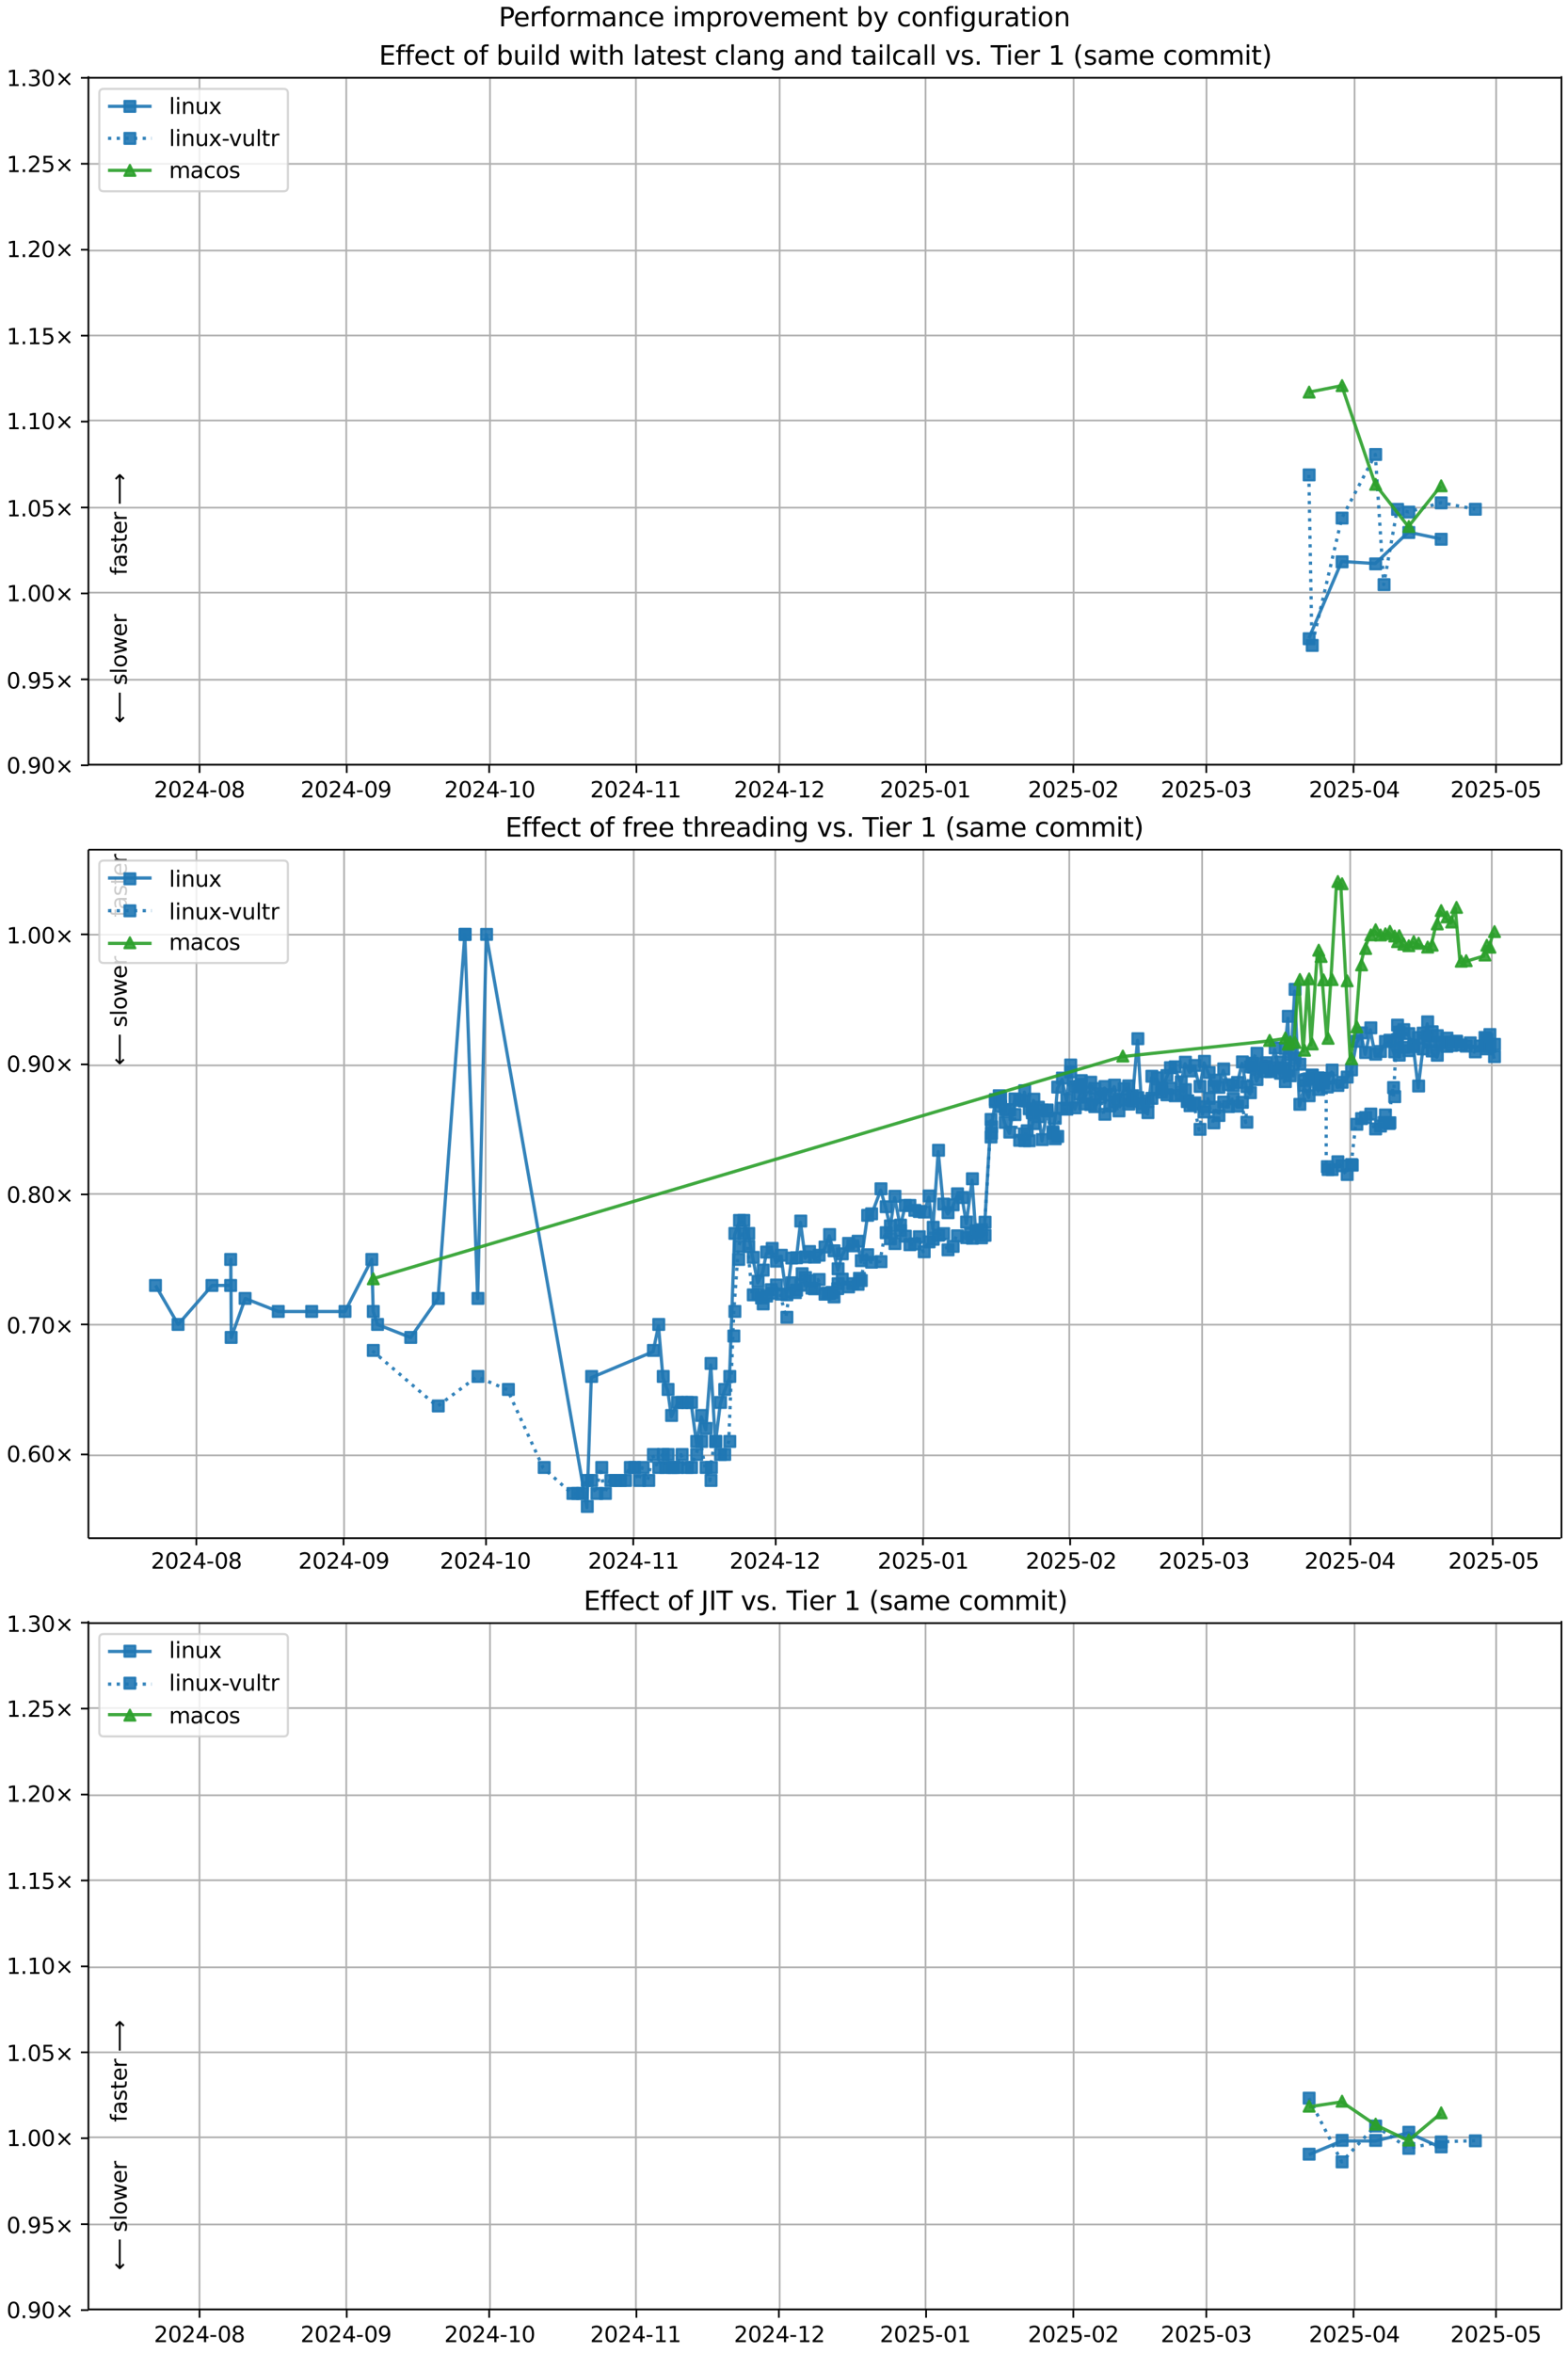 <?xml version="1.0" encoding="UTF-8"?>
<!DOCTYPE svg  PUBLIC '-//W3C//DTD SVG 1.1//EN'  'http://www.w3.org/Graphics/SVG/1.1/DTD/svg11.dtd'>
<svg width="720pt" height="1080pt" version="1.1" viewBox="0 0 720 1080" xmlns="http://www.w3.org/2000/svg" xmlns:xlink="http://www.w3.org/1999/xlink">
<defs>
<style type="text/css">*{stroke-linejoin: round; stroke-linecap: butt}</style>
</defs>
<path d="m0 1080h720v-1080h-720z" fill="#fff"/>
<path d="m40.6 351h676v-316h-676z" fill="#fff"/>
<path d="m91.6 351v-316" clip-path="url(#i)" fill="none" stroke="#b0b0b0" stroke-linecap="square" stroke-width=".8"/>
<defs>
<path id="g" d="m0 0v3.5" stroke="#000" stroke-width=".8"/>
</defs>
<use x="91.617" y="351.265" stroke="#000000" stroke-width=".8" xlink:href="#g"/>
<g transform="translate(70.7 366) scale(.1 -.1)">
<defs>
<path id="c" transform="scale(.016)" d="m1228 531h2203v-531h-2962v531q359 372 979 998 621 627 780 809 303 340 423 576 121 236 121 464 0 372-261 606-261 235-680 235-297 0-627-103-329-103-704-313v638q381 153 712 231 332 78 607 78 725 0 1156-363 431-362 431-968 0-288-108-546-107-257-392-607-78-91-497-524-418-433-1181-1211z"/>
<path id="b" transform="scale(.016)" d="m2034 4250q-487 0-733-480-245-479-245-1442 0-959 245-1439 246-480 733-480 491 0 736 480 246 480 246 1439 0 963-246 1442-245 480-736 480zm0 500q785 0 1199-621 414-620 414-1801 0-1178-414-1799-414-620-1199-620-784 0-1198 620-414 621-414 1799 0 1181 414 1801 414 621 1198 621z"/>
<path id="t" transform="scale(.016)" d="m2419 4116-1594-2491h1594v2491zm-166 550h794v-3041h666v-525h-666v-1100h-628v1100h-2106v609l1940 2957z"/>
<path id="f" transform="scale(.016)" d="m313 2009h1684v-512h-1684v512z"/>
<path id="ai" transform="scale(.016)" d="m2034 2216q-450 0-708-241-257-241-257-662 0-422 257-663 258-241 708-241t709 242q260 243 260 662 0 421-258 662-257 241-711 241zm-631 268q-406 100-633 378-226 279-226 679 0 559 398 884 399 325 1092 325 697 0 1094-325t397-884q0-400-227-679-226-278-629-378 456-106 710-416 255-309 255-755 0-679-414-1042-414-362-1186-362-771 0-1186 362-414 363-414 1042 0 446 256 755 257 310 713 416zm-231 997q0-362 226-565 227-203 636-203 407 0 636 203 230 203 230 565 0 363-230 566-229 203-636 203-409 0-636-203-226-203-226-566z"/>
</defs>
<use xlink:href="#c"/>
<use transform="translate(63.6)" xlink:href="#b"/>
<use transform="translate(127)" xlink:href="#c"/>
<use transform="translate(191)" xlink:href="#t"/>
<use transform="translate(254)" xlink:href="#f"/>
<use transform="translate(291)" xlink:href="#b"/>
<use transform="translate(354)" xlink:href="#ai"/>
</g>
<path d="m159 351v-316" clip-path="url(#i)" fill="none" stroke="#b0b0b0" stroke-linecap="square" stroke-width=".8"/>
<use x="159.216" y="351.265" stroke="#000000" stroke-width=".8" xlink:href="#g"/>
<g transform="translate(138 366) scale(.1 -.1)">
<defs>
<path id="ac" transform="scale(.016)" d="m703 97v575q238-113 481-172 244-59 479-59 625 0 954 420 330 420 377 1277-181-269-460-413-278-144-615-144-700 0-1108 423-408 424-408 1159 0 718 425 1152 425 435 1131 435 810 0 1236-621 427-620 427-1801 0-1103-524-1761-523-658-1407-658-238 0-482 47-243 47-506 141zm1256 1978q425 0 673 290 249 291 249 798 0 503-249 795-248 292-673 292t-673-292-248-795q0-507 248-798 248-290 673-290z"/>
</defs>
<use xlink:href="#c"/>
<use transform="translate(63.6)" xlink:href="#b"/>
<use transform="translate(127)" xlink:href="#c"/>
<use transform="translate(191)" xlink:href="#t"/>
<use transform="translate(254)" xlink:href="#f"/>
<use transform="translate(291)" xlink:href="#b"/>
<use transform="translate(354)" xlink:href="#ac"/>
</g>
<path d="m225 351v-316" clip-path="url(#i)" fill="none" stroke="#b0b0b0" stroke-linecap="square" stroke-width=".8"/>
<use x="224.634" y="351.265" stroke="#000000" stroke-width=".8" xlink:href="#g"/>
<g transform="translate(204 366) scale(.1 -.1)">
<defs>
<path id="e" transform="scale(.016)" d="m794 531h1031v3560l-1122-225v575l1116 225h631v-4135h1031v-531h-2687v531z"/>
</defs>
<use xlink:href="#c"/>
<use transform="translate(63.6)" xlink:href="#b"/>
<use transform="translate(127)" xlink:href="#c"/>
<use transform="translate(191)" xlink:href="#t"/>
<use transform="translate(254)" xlink:href="#f"/>
<use transform="translate(291)" xlink:href="#e"/>
<use transform="translate(354)" xlink:href="#b"/>
</g>
<path d="m292 351v-316" clip-path="url(#i)" fill="none" stroke="#b0b0b0" stroke-linecap="square" stroke-width=".8"/>
<use x="292.233" y="351.265" stroke="#000000" stroke-width=".8" xlink:href="#g"/>
<g transform="translate(271 366) scale(.1 -.1)">
<use xlink:href="#c"/>
<use transform="translate(63.6)" xlink:href="#b"/>
<use transform="translate(127)" xlink:href="#c"/>
<use transform="translate(191)" xlink:href="#t"/>
<use transform="translate(254)" xlink:href="#f"/>
<use transform="translate(291)" xlink:href="#e"/>
<use transform="translate(354)" xlink:href="#e"/>
</g>
<path d="m358 351v-316" clip-path="url(#i)" fill="none" stroke="#b0b0b0" stroke-linecap="square" stroke-width=".8"/>
<use x="357.651" y="351.265" stroke="#000000" stroke-width=".8" xlink:href="#g"/>
<g transform="translate(337 366) scale(.1 -.1)">
<use xlink:href="#c"/>
<use transform="translate(63.6)" xlink:href="#b"/>
<use transform="translate(127)" xlink:href="#c"/>
<use transform="translate(191)" xlink:href="#t"/>
<use transform="translate(254)" xlink:href="#f"/>
<use transform="translate(291)" xlink:href="#e"/>
<use transform="translate(354)" xlink:href="#c"/>
</g>
<path d="m425 351v-316" clip-path="url(#i)" fill="none" stroke="#b0b0b0" stroke-linecap="square" stroke-width=".8"/>
<use x="425.25" y="351.265" stroke="#000000" stroke-width=".8" xlink:href="#g"/>
<g transform="translate(404 366) scale(.1 -.1)">
<defs>
<path id="j" transform="scale(.016)" d="m691 4666h2478v-532h-1900v-1143q137 47 274 70 138 23 276 23 781 0 1237-428 457-428 457-1159 0-753-469-1171-469-417-1322-417-294 0-599 50-304 50-629 150v635q281-153 581-228t634-75q541 0 856 284 316 284 316 772 0 487-316 771-315 285-856 285-253 0-505-56-251-56-513-175v2344z"/>
</defs>
<use xlink:href="#c"/>
<use transform="translate(63.6)" xlink:href="#b"/>
<use transform="translate(127)" xlink:href="#c"/>
<use transform="translate(191)" xlink:href="#j"/>
<use transform="translate(254)" xlink:href="#f"/>
<use transform="translate(291)" xlink:href="#b"/>
<use transform="translate(354)" xlink:href="#e"/>
</g>
<path d="m493 351v-316" clip-path="url(#i)" fill="none" stroke="#b0b0b0" stroke-linecap="square" stroke-width=".8"/>
<use x="492.849" y="351.265" stroke="#000000" stroke-width=".8" xlink:href="#g"/>
<g transform="translate(472 366) scale(.1 -.1)">
<use xlink:href="#c"/>
<use transform="translate(63.6)" xlink:href="#b"/>
<use transform="translate(127)" xlink:href="#c"/>
<use transform="translate(191)" xlink:href="#j"/>
<use transform="translate(254)" xlink:href="#f"/>
<use transform="translate(291)" xlink:href="#b"/>
<use transform="translate(354)" xlink:href="#c"/>
</g>
<path d="m554 351v-316" clip-path="url(#i)" fill="none" stroke="#b0b0b0" stroke-linecap="square" stroke-width=".8"/>
<use x="553.906" y="351.265" stroke="#000000" stroke-width=".8" xlink:href="#g"/>
<g transform="translate(533 366) scale(.1 -.1)">
<defs>
<path id="af" transform="scale(.016)" d="m2597 2516q453-97 707-404 255-306 255-756 0-690-475-1069-475-378-1350-378-293 0-604 58t-642 174v609q262-153 574-231 313-78 654-78 593 0 904 234t311 681q0 413-289 645-289 233-804 233h-544v519h569q465 0 712 186t247 536q0 359-255 551-254 193-729 193-260 0-557-57-297-56-653-174v562q360 100 674 150t592 50q719 0 1137-327 419-326 419-882 0-388-222-655t-631-370z"/>
</defs>
<use xlink:href="#c"/>
<use transform="translate(63.6)" xlink:href="#b"/>
<use transform="translate(127)" xlink:href="#c"/>
<use transform="translate(191)" xlink:href="#j"/>
<use transform="translate(254)" xlink:href="#f"/>
<use transform="translate(291)" xlink:href="#b"/>
<use transform="translate(354)" xlink:href="#af"/>
</g>
<path d="m622 351v-316" clip-path="url(#i)" fill="none" stroke="#b0b0b0" stroke-linecap="square" stroke-width=".8"/>
<use x="621.505" y="351.265" stroke="#000000" stroke-width=".8" xlink:href="#g"/>
<g transform="translate(601 366) scale(.1 -.1)">
<use xlink:href="#c"/>
<use transform="translate(63.6)" xlink:href="#b"/>
<use transform="translate(127)" xlink:href="#c"/>
<use transform="translate(191)" xlink:href="#j"/>
<use transform="translate(254)" xlink:href="#f"/>
<use transform="translate(291)" xlink:href="#b"/>
<use transform="translate(354)" xlink:href="#t"/>
</g>
<path d="m687 351v-316" clip-path="url(#i)" fill="none" stroke="#b0b0b0" stroke-linecap="square" stroke-width=".8"/>
<use x="686.924" y="351.265" stroke="#000000" stroke-width=".8" xlink:href="#g"/>
<g transform="translate(666 366) scale(.1 -.1)">
<use xlink:href="#c"/>
<use transform="translate(63.6)" xlink:href="#b"/>
<use transform="translate(127)" xlink:href="#c"/>
<use transform="translate(191)" xlink:href="#j"/>
<use transform="translate(254)" xlink:href="#f"/>
<use transform="translate(291)" xlink:href="#b"/>
<use transform="translate(354)" xlink:href="#j"/>
</g>
<path d="m40.6 351h676" clip-path="url(#i)" fill="none" stroke="#b0b0b0" stroke-linecap="square" stroke-width=".8"/>
<defs>
<path id="m" d="m0 0h-3.5" stroke="#000" stroke-width=".8"/>
</defs>
<use x="40.646" y="351.265" stroke="#000000" stroke-width=".8" xlink:href="#m"/>
<g transform="translate(3 355) scale(.1 -.1)">
<defs>
<path id="k" transform="scale(.016)" d="m684 794h660v-794h-660v794z"/>
<path id="n" transform="scale(.016)" d="m4488 3438-1429-1435 1429-1428-372-378-1435 1434-1434-1434-369 378 1425 1428-1425 1435 369 378 1434-1435 1435 1435 372-378z"/>
</defs>
<use xlink:href="#b"/>
<use transform="translate(63.6)" xlink:href="#k"/>
<use transform="translate(95.4)" xlink:href="#ac"/>
<use transform="translate(159)" xlink:href="#b"/>
<use transform="translate(223)" xlink:href="#n"/>
</g>
<path d="m40.6 312h676" clip-path="url(#i)" fill="none" stroke="#b0b0b0" stroke-linecap="square" stroke-width=".8"/>
<use x="40.646" y="311.823" stroke="#000000" stroke-width=".8" xlink:href="#m"/>
<g transform="translate(3 316) scale(.1 -.1)">
<use xlink:href="#b"/>
<use transform="translate(63.6)" xlink:href="#k"/>
<use transform="translate(95.4)" xlink:href="#ac"/>
<use transform="translate(159)" xlink:href="#j"/>
<use transform="translate(223)" xlink:href="#n"/>
</g>
<path d="m40.6 272h676" clip-path="url(#i)" fill="none" stroke="#b0b0b0" stroke-linecap="square" stroke-width=".8"/>
<use x="40.646" y="272.382" stroke="#000000" stroke-width=".8" xlink:href="#m"/>
<g transform="translate(3 276) scale(.1 -.1)">
<use xlink:href="#e"/>
<use transform="translate(63.6)" xlink:href="#k"/>
<use transform="translate(95.4)" xlink:href="#b"/>
<use transform="translate(159)" xlink:href="#b"/>
<use transform="translate(223)" xlink:href="#n"/>
</g>
<path d="m40.6 233h676" clip-path="url(#i)" fill="none" stroke="#b0b0b0" stroke-linecap="square" stroke-width=".8"/>
<use x="40.646" y="232.94" stroke="#000000" stroke-width=".8" xlink:href="#m"/>
<g transform="translate(3 237) scale(.1 -.1)">
<use xlink:href="#e"/>
<use transform="translate(63.6)" xlink:href="#k"/>
<use transform="translate(95.4)" xlink:href="#b"/>
<use transform="translate(159)" xlink:href="#j"/>
<use transform="translate(223)" xlink:href="#n"/>
</g>
<path d="m40.6 193h676" clip-path="url(#i)" fill="none" stroke="#b0b0b0" stroke-linecap="square" stroke-width=".8"/>
<use x="40.646" y="193.499" stroke="#000000" stroke-width=".8" xlink:href="#m"/>
<g transform="translate(3 197) scale(.1 -.1)">
<use xlink:href="#e"/>
<use transform="translate(63.6)" xlink:href="#k"/>
<use transform="translate(95.4)" xlink:href="#e"/>
<use transform="translate(159)" xlink:href="#b"/>
<use transform="translate(223)" xlink:href="#n"/>
</g>
<path d="m40.6 154h676" clip-path="url(#i)" fill="none" stroke="#b0b0b0" stroke-linecap="square" stroke-width=".8"/>
<use x="40.646" y="154.057" stroke="#000000" stroke-width=".8" xlink:href="#m"/>
<g transform="translate(3 158) scale(.1 -.1)">
<use xlink:href="#e"/>
<use transform="translate(63.6)" xlink:href="#k"/>
<use transform="translate(95.4)" xlink:href="#e"/>
<use transform="translate(159)" xlink:href="#j"/>
<use transform="translate(223)" xlink:href="#n"/>
</g>
<path d="m40.6 115h676" clip-path="url(#i)" fill="none" stroke="#b0b0b0" stroke-linecap="square" stroke-width=".8"/>
<use x="40.646" y="114.616" stroke="#000000" stroke-width=".8" xlink:href="#m"/>
<g transform="translate(3 118) scale(.1 -.1)">
<use xlink:href="#e"/>
<use transform="translate(63.6)" xlink:href="#k"/>
<use transform="translate(95.4)" xlink:href="#c"/>
<use transform="translate(159)" xlink:href="#b"/>
<use transform="translate(223)" xlink:href="#n"/>
</g>
<path d="m40.6 75.2h676" clip-path="url(#i)" fill="none" stroke="#b0b0b0" stroke-linecap="square" stroke-width=".8"/>
<use x="40.646" y="75.174" stroke="#000000" stroke-width=".8" xlink:href="#m"/>
<g transform="translate(3 79) scale(.1 -.1)">
<use xlink:href="#e"/>
<use transform="translate(63.6)" xlink:href="#k"/>
<use transform="translate(95.4)" xlink:href="#c"/>
<use transform="translate(159)" xlink:href="#j"/>
<use transform="translate(223)" xlink:href="#n"/>
</g>
<path d="m40.6 35.7h676" clip-path="url(#i)" fill="none" stroke="#b0b0b0" stroke-linecap="square" stroke-width=".8"/>
<use x="40.646" y="35.733" stroke="#000000" stroke-width=".8" xlink:href="#m"/>
<g transform="translate(3 39.5) scale(.1 -.1)">
<use xlink:href="#e"/>
<use transform="translate(63.6)" xlink:href="#k"/>
<use transform="translate(95.4)" xlink:href="#af"/>
<use transform="translate(159)" xlink:href="#b"/>
<use transform="translate(223)" xlink:href="#n"/>
</g>
<path d="m601 293 15.1-35.3 15.4 0.955 15.2-14.4 14.9 3.09" clip-path="url(#i)" fill="none" stroke="#1f77b4" stroke-linecap="square" stroke-opacity=".9" stroke-width="1.5"/>
<defs>
<path id="a" d="m-2.5 2.5h5v-5h-5z" stroke="#1f77b4" stroke-opacity=".9"/>
</defs>
<g clip-path="url(#i)" fill="#1f77b4" fill-opacity=".9" stroke="#1f77b4" stroke-opacity=".9">
<use x="601.13" y="293.173" xlink:href="#a"/>
<use x="616.259" y="257.863" xlink:href="#a"/>
<use x="631.675" y="258.818" xlink:href="#a"/>
<use x="646.909" y="244.418" xlink:href="#a"/>
<use x="661.773" y="247.508" xlink:href="#a"/>
</g>
<g stroke="#1f77b4" stroke-opacity=".9">
<path d="m601 218 1.43 78.3 13.7-58.5 15.4-29.2 3.86 59.7 6.2-34.6 5.17 1.27 14.9-4.23 15.7 2.93" clip-path="url(#i)" fill="none" stroke-dasharray="1.5,2.475" stroke-width="1.5"/>
<g clip-path="url(#i)" fill="#1f77b4" fill-opacity=".9">
<use x="601.13" y="217.973" xlink:href="#a"/>
<use x="602.555" y="296.237" xlink:href="#a"/>
<use x="616.259" y="237.787" xlink:href="#a"/>
<use x="631.675" y="208.61" xlink:href="#a"/>
<use x="635.54" y="268.348" xlink:href="#a"/>
<use x="641.739" y="233.78" xlink:href="#a"/>
<use x="646.909" y="235.05" xlink:href="#a"/>
<use x="661.773" y="230.816" xlink:href="#a"/>
<use x="677.449" y="233.746" xlink:href="#a"/>
</g>
</g>
<path d="m601 180 15.1-2.98 15.4 45.3 15.2 19.4 14.9-18.7" clip-path="url(#i)" fill="none" stroke="#2ca02c" stroke-linecap="square" stroke-opacity=".9" stroke-width="1.5"/>
<defs>
<path id="d" d="m0-2.5-2.5 5h5z" stroke="#2ca02c" stroke-opacity=".9"/>
</defs>
<g clip-path="url(#i)" fill="#2ca02c" fill-opacity=".9" stroke="#2ca02c" stroke-opacity=".9">
<use x="601.13" y="179.969" xlink:href="#d"/>
<use x="616.259" y="176.993" xlink:href="#d"/>
<use x="631.675" y="222.294" xlink:href="#d"/>
<use x="646.909" y="241.649" xlink:href="#d"/>
<use x="661.773" y="222.988" xlink:href="#d"/>
</g>
<path d="m40.6 351v-316" fill="none" stroke="#000" stroke-linecap="square" stroke-width=".8"/>
<path d="m717 351v-316" fill="none" stroke="#000" stroke-linecap="square" stroke-width=".8"/>
<path d="m40.6 351h676" fill="none" stroke="#000" stroke-linecap="square" stroke-width=".8"/>
<path d="m40.6 35.7h676" fill="none" stroke="#000" stroke-linecap="square" stroke-width=".8"/>
<g clip-path="url(#i)">
<g transform="translate(58.2 264) rotate(-90) scale(.1 -.1)">
<defs>
<path id="y" transform="scale(.016)" d="m2375 4863v-479h-550q-309 0-430-125-120-125-120-450v-309h947v-447h-947v-3053h-578v3053h-550v447h550v244q0 584 272 851 272 268 862 268h544z"/>
<path id="u" transform="scale(.016)" d="m2194 1759q-697 0-966-159t-269-544q0-306 202-486 202-179 548-179 479 0 768 339t289 901v128h-572zm1147 238v-2e3h-575v531q-197-318-491-470t-719-152q-537 0-855 302-317 302-317 808 0 590 395 890 396 300 1180 300h807v57q0 397-261 614t-733 217q-300 0-585-72-284-72-546-216v532q315 122 612 182 297 61 578 61 760 0 1135-394 375-393 375-1193z"/>
<path id="v" transform="scale(.016)" d="m2834 3397v-544q-243 125-506 187-262 63-544 63-428 0-642-131t-214-394q0-200 153-314t616-217l197-44q612-131 870-370t258-667q0-488-386-773-386-284-1061-284-281 0-586 55t-642 164v594q319-166 628-249 309-82 613-82 406 0 624 139 219 139 219 392 0 234-158 359-157 125-692 241l-200 47q-534 112-772 345-237 233-237 639 0 494 350 762 350 269 994 269 318 0 599-47 282-46 519-140z"/>
<path id="p" transform="scale(.016)" d="m1172 4494v-994h1184v-447h-1184v-1900q0-428 117-550t477-122h590v-481h-590q-666 0-919 248-253 249-253 905v1900h-422v447h422v994h578z"/>
<path id="o" transform="scale(.016)" d="m3597 1894v-281h-2644q38-594 358-905t892-311q331 0 642 81t618 244v-544q-310-131-635-200t-659-69q-838 0-1327 487-489 488-489 1320 0 859 464 1363 464 505 1252 505 706 0 1117-455 411-454 411-1235zm-575 169q-6 471-264 752-258 282-683 282-481 0-770-272t-333-766l2050 4z"/>
<path id="r" transform="scale(.016)" d="m2631 2963q-97 56-211 82-114 27-251 27-488 0-749-317t-261-911v-1844h-578v3500h578v-544q182 319 472 473 291 155 707 155 59 0 131-8 72-7 159-23l3-590z"/>
<path id="ao" transform="scale(.016)" d="m8863 2147v-281l-1229-1228-375 375 729 728h-7622v531h7622l-729 728 375 375 1229-1228z"/>
</defs>
<use xlink:href="#y"/>
<use transform="translate(35.2)" xlink:href="#u"/>
<use transform="translate(96.5)" xlink:href="#v"/>
<use transform="translate(149)" xlink:href="#p"/>
<use transform="translate(188)" xlink:href="#o"/>
<use transform="translate(249)" xlink:href="#r"/>
<use transform="translate(290)" xlink:href="#DejaVuSans-20"/>
<use transform="translate(322)" xlink:href="#ao"/>
</g>
</g>
<g clip-path="url(#i)">
<g transform="translate(58.2 332) rotate(-90) scale(.1 -.1)">
<defs>
<path id="ap" transform="scale(.016)" d="m313 1866v281l1228 1228 375-375-728-728h7621v-531h-7621l728-728-375-375-1228 1228z"/>
<path id="s" transform="scale(.016)" d="m603 4863h575v-4863h-575v4863z"/>
<path id="w" transform="scale(.016)" d="m1959 3097q-462 0-731-361t-269-989 267-989q268-361 733-361 460 0 728 362 269 363 269 988 0 622-269 986-268 364-728 364zm0 487q750 0 1178-488 429-487 429-1349 0-859-429-1349-428-489-1178-489-753 0-1180 489-426 490-426 1349 0 862 426 1349 427 488 1180 488z"/>
<path id="ag" transform="scale(.016)" d="m269 3500h575l719-2731 715 2731h678l719-2731 716 2731h575l-916-3500h-678l-753 2869-756-2869h-679l-915 3500z"/>
</defs>
<use xlink:href="#ap"/>
<use transform="translate(143)" xlink:href="#DejaVuSans-20"/>
<use transform="translate(175)" xlink:href="#v"/>
<use transform="translate(227)" xlink:href="#s"/>
<use transform="translate(255)" xlink:href="#w"/>
<use transform="translate(316)" xlink:href="#ag"/>
<use transform="translate(398)" xlink:href="#o"/>
<use transform="translate(460)" xlink:href="#r"/>
</g>
</g>
<g transform="translate(174 29.7) scale(.12 -.12)">
<defs>
<path id="al" transform="scale(.016)" d="m628 4666h2950v-532h-2319v-1381h2222v-531h-2222v-1691h2375v-531h-3006v4666z"/>
<path id="aa" transform="scale(.016)" d="m3122 3366v-538q-244 135-489 202t-495 67q-560 0-870-355-309-354-309-995t309-996q310-354 870-354 250 0 495 67t489 202v-532q-241-112-499-168-257-57-548-57-791 0-1257 497-465 497-465 1341 0 856 470 1346 471 491 1290 491 265 0 518-55 253-54 491-163z"/>
<path id="ar" transform="scale(.016)" d="m3116 1747q0 634-261 995t-717 361q-457 0-718-361t-261-995 261-995 718-361q456 0 717 361t261 995zm-1957 1222q182 312 458 463 277 152 661 152 638 0 1036-506 399-506 399-1331t-399-1332q-398-506-1036-506-384 0-661 152-276 152-458 464v-525h-578v4863h578v-1894z"/>
<path id="ab" transform="scale(.016)" d="m544 1381v2119h575v-2097q0-497 193-746 194-248 582-248 465 0 735 297 271 297 271 810v1984h575v-3500h-575v538q-209-319-486-474-276-155-642-155-603 0-916 375-312 375-312 1097zm1447 2203z"/>
<path id="q" transform="scale(.016)" d="m603 3500h575v-3500h-575v3500zm0 1363h575v-729h-575v729z"/>
<path id="ak" transform="scale(.016)" d="m2906 2969v1894h575v-4863h-575v525q-181-312-458-464-276-152-664-152-634 0-1033 506-398 507-398 1332t398 1331q399 506 1033 506 388 0 664-152 277-151 458-463zm-1959-1222q0-634 261-995t717-361 718 361q263 361 263 995t-263 995q-262 361-718 361t-717-361-261-995z"/>
<path id="aq" transform="scale(.016)" d="m3513 2113v-2113h-575v2094q0 497-194 743-194 247-581 247-466 0-735-297-269-296-269-809v-1978h-578v4863h578v-1907q207 316 486 472 280 156 646 156 603 0 912-373 310-373 310-1098z"/>
<path id="z" transform="scale(.016)" d="m3513 2113v-2113h-575v2094q0 497-194 743-194 247-581 247-466 0-735-297-269-296-269-809v-1978h-578v3500h578v-544q207 316 486 472 280 156 646 156 603 0 912-373 310-373 310-1098z"/>
<path id="aj" transform="scale(.016)" d="m2906 1791q0 625-258 968-257 344-723 344-462 0-720-344-258-343-258-968 0-622 258-966t720-344q466 0 723 344 258 344 258 966zm575-1357q0-893-397-1329-396-436-1215-436-303 0-572 45t-522 139v559q253-137 500-202 247-66 503-66 566 0 847 295t281 892v285q-178-310-456-463t-666-153q-643 0-1037 490-394 491-394 1301 0 812 394 1302 394 491 1037 491 388 0 666-153t456-462v531h575v-3066z"/>
<path id="ad" transform="scale(.016)" d="m191 3500h609l1094-2937 1094 2937h609l-1313-3500h-781l-1312 3500z"/>
<path id="ah" transform="scale(.016)" d="m-19 4666h3947v-532h-1656v-4134h-634v4134h-1657v532z"/>
<path id="an" transform="scale(.016)" d="m1984 4856q-418-718-622-1422-203-703-203-1425 0-721 205-1429t620-1424h-500q-468 735-701 1444t-233 1409q0 697 231 1403 232 707 703 1444h500z"/>
<path id="x" transform="scale(.016)" d="m3328 2828q216 388 516 572t706 184q547 0 844-383 297-382 297-1088v-2113h-578v2094q0 503-179 746-178 244-543 244-447 0-707-297-259-296-259-809v-1978h-578v2094q0 506-178 748t-550 242q-441 0-701-298-259-298-259-808v-1978h-578v3500h578v-544q197 322 472 475t653 153q382 0 649-194 267-193 395-562z"/>
<path id="am" transform="scale(.016)" d="m513 4856h500q468-737 701-1444 233-706 233-1403 0-700-233-1409t-701-1444h-500q415 716 620 1424t205 1429q0 722-205 1425-205 704-620 1422z"/>
</defs>
<use xlink:href="#al"/>
<use transform="translate(63.2)" xlink:href="#y"/>
<use transform="translate(98.4)" xlink:href="#y"/>
<use transform="translate(134)" xlink:href="#o"/>
<use transform="translate(195)" xlink:href="#aa"/>
<use transform="translate(250)" xlink:href="#p"/>
<use transform="translate(289)" xlink:href="#DejaVuSans-20"/>
<use transform="translate(321)" xlink:href="#w"/>
<use transform="translate(382)" xlink:href="#y"/>
<use transform="translate(417)" xlink:href="#DejaVuSans-20"/>
<use transform="translate(449)" xlink:href="#ar"/>
<use transform="translate(513)" xlink:href="#ab"/>
<use transform="translate(576)" xlink:href="#q"/>
<use transform="translate(604)" xlink:href="#s"/>
<use transform="translate(632)" xlink:href="#ak"/>
<use transform="translate(695)" xlink:href="#DejaVuSans-20"/>
<use transform="translate(727)" xlink:href="#ag"/>
<use transform="translate(809)" xlink:href="#q"/>
<use transform="translate(837)" xlink:href="#p"/>
<use transform="translate(876)" xlink:href="#aq"/>
<use transform="translate(939)" xlink:href="#DejaVuSans-20"/>
<use transform="translate(971)" xlink:href="#s"/>
<use transform="translate(999)" xlink:href="#u"/>
<use transform="translate(1060)" xlink:href="#p"/>
<use transform="translate(1099)" xlink:href="#o"/>
<use transform="translate(1161)" xlink:href="#v"/>
<use transform="translate(1213)" xlink:href="#p"/>
<use transform="translate(1252)" xlink:href="#DejaVuSans-20"/>
<use transform="translate(1284)" xlink:href="#aa"/>
<use transform="translate(1339)" xlink:href="#s"/>
<use transform="translate(1367)" xlink:href="#u"/>
<use transform="translate(1428)" xlink:href="#z"/>
<use transform="translate(1491)" xlink:href="#aj"/>
<use transform="translate(1555)" xlink:href="#DejaVuSans-20"/>
<use transform="translate(1586)" xlink:href="#u"/>
<use transform="translate(1648)" xlink:href="#z"/>
<use transform="translate(1711)" xlink:href="#ak"/>
<use transform="translate(1775)" xlink:href="#DejaVuSans-20"/>
<use transform="translate(1806)" xlink:href="#p"/>
<use transform="translate(1846)" xlink:href="#u"/>
<use transform="translate(1907)" xlink:href="#q"/>
<use transform="translate(1935)" xlink:href="#s"/>
<use transform="translate(1962)" xlink:href="#aa"/>
<use transform="translate(2017)" xlink:href="#u"/>
<use transform="translate(2079)" xlink:href="#s"/>
<use transform="translate(2106)" xlink:href="#s"/>
<use transform="translate(2134)" xlink:href="#DejaVuSans-20"/>
<use transform="translate(2166)" xlink:href="#ad"/>
<use transform="translate(2225)" xlink:href="#v"/>
<use transform="translate(2277)" xlink:href="#k"/>
<use transform="translate(2309)" xlink:href="#DejaVuSans-20"/>
<use transform="translate(2341)" xlink:href="#ah"/>
<use transform="translate(2399)" xlink:href="#q"/>
<use transform="translate(2427)" xlink:href="#o"/>
<use transform="translate(2488)" xlink:href="#r"/>
<use transform="translate(2529)" xlink:href="#DejaVuSans-20"/>
<use transform="translate(2561)" xlink:href="#e"/>
<use transform="translate(2625)" xlink:href="#DejaVuSans-20"/>
<use transform="translate(2656)" xlink:href="#an"/>
<use transform="translate(2696)" xlink:href="#v"/>
<use transform="translate(2748)" xlink:href="#u"/>
<use transform="translate(2809)" xlink:href="#x"/>
<use transform="translate(2906)" xlink:href="#o"/>
<use transform="translate(2968)" xlink:href="#DejaVuSans-20"/>
<use transform="translate(3e3)" xlink:href="#aa"/>
<use transform="translate(3055)" xlink:href="#w"/>
<use transform="translate(3116)" xlink:href="#x"/>
<use transform="translate(3213)" xlink:href="#x"/>
<use transform="translate(3311)" xlink:href="#q"/>
<use transform="translate(3338)" xlink:href="#p"/>
<use transform="translate(3378)" xlink:href="#am"/>
</g>
<path d="m47.6 87.8h82.6q2 0 2-2v-43q0-2-2-2h-82.6q-2 0-2 2v43q0 2 2 2z" fill="#fff" opacity=".8" stroke="#ccc"/>
<path d="m49.6 48.8h10 10" fill="none" stroke="#1f77b4" stroke-linecap="square" stroke-opacity=".9" stroke-width="1.5"/>
<use x="59.646" y="48.831" fill="#1f77b4" fill-opacity=".9" stroke="#1f77b4" stroke-opacity=".9" xlink:href="#a"/>
<g transform="translate(77.6 52.3) scale(.1 -.1)">
<defs>
<path id="ae" transform="scale(.016)" d="m3513 3500-1266-1703 1331-1797h-678l-1019 1375-1018-1375h-679l1360 1831-1244 1669h678l928-1247 928 1247h679z"/>
</defs>
<use xlink:href="#s"/>
<use transform="translate(27.8)" xlink:href="#q"/>
<use transform="translate(55.6)" xlink:href="#z"/>
<use transform="translate(119)" xlink:href="#ab"/>
<use transform="translate(182)" xlink:href="#ae"/>
</g>
<path d="m49.6 63.5h10 10" fill="none" stroke="#1f77b4" stroke-dasharray="1.5,2.475" stroke-opacity=".9" stroke-width="1.5"/>
<use x="59.646" y="63.509" fill="#1f77b4" fill-opacity=".9" stroke="#1f77b4" stroke-opacity=".9" xlink:href="#a"/>
<g transform="translate(77.6 67) scale(.1 -.1)">
<use xlink:href="#s"/>
<use transform="translate(27.8)" xlink:href="#q"/>
<use transform="translate(55.6)" xlink:href="#z"/>
<use transform="translate(119)" xlink:href="#ab"/>
<use transform="translate(182)" xlink:href="#ae"/>
<use transform="translate(242)" xlink:href="#f"/>
<use transform="translate(275)" xlink:href="#ad"/>
<use transform="translate(334)" xlink:href="#ab"/>
<use transform="translate(398)" xlink:href="#s"/>
<use transform="translate(425)" xlink:href="#p"/>
<use transform="translate(465)" xlink:href="#r"/>
</g>
<path d="m49.6 78.2h10 10" fill="none" stroke="#2ca02c" stroke-linecap="square" stroke-opacity=".9" stroke-width="1.5"/>
<use x="59.646" y="78.187" fill="#2ca02c" fill-opacity=".9" stroke="#2ca02c" stroke-opacity=".9" xlink:href="#d"/>
<g transform="translate(77.6 81.7) scale(.1 -.1)">
<use xlink:href="#x"/>
<use transform="translate(97.4)" xlink:href="#u"/>
<use transform="translate(159)" xlink:href="#aa"/>
<use transform="translate(214)" xlink:href="#w"/>
<use transform="translate(275)" xlink:href="#v"/>
</g>
<path d="m40.6 706h676v-316h-676z" fill="#fff"/>
<path d="m90.2 706v-316" clip-path="url(#l)" fill="none" stroke="#b0b0b0" stroke-linecap="square" stroke-width=".8"/>
<use x="90.163" y="705.793" stroke="#000000" stroke-width=".8" xlink:href="#g"/>
<g transform="translate(69.3 720) scale(.1 -.1)">
<use xlink:href="#c"/>
<use transform="translate(63.6)" xlink:href="#b"/>
<use transform="translate(127)" xlink:href="#c"/>
<use transform="translate(191)" xlink:href="#t"/>
<use transform="translate(254)" xlink:href="#f"/>
<use transform="translate(291)" xlink:href="#b"/>
<use transform="translate(354)" xlink:href="#ai"/>
</g>
<path d="m158 706v-316" clip-path="url(#l)" fill="none" stroke="#b0b0b0" stroke-linecap="square" stroke-width=".8"/>
<use x="157.762" y="705.793" stroke="#000000" stroke-width=".8" xlink:href="#g"/>
<g transform="translate(137 720) scale(.1 -.1)">
<use xlink:href="#c"/>
<use transform="translate(63.6)" xlink:href="#b"/>
<use transform="translate(127)" xlink:href="#c"/>
<use transform="translate(191)" xlink:href="#t"/>
<use transform="translate(254)" xlink:href="#f"/>
<use transform="translate(291)" xlink:href="#b"/>
<use transform="translate(354)" xlink:href="#ac"/>
</g>
<path d="m223 706v-316" clip-path="url(#l)" fill="none" stroke="#b0b0b0" stroke-linecap="square" stroke-width=".8"/>
<use x="223.18" y="705.793" stroke="#000000" stroke-width=".8" xlink:href="#g"/>
<g transform="translate(202 720) scale(.1 -.1)">
<use xlink:href="#c"/>
<use transform="translate(63.6)" xlink:href="#b"/>
<use transform="translate(127)" xlink:href="#c"/>
<use transform="translate(191)" xlink:href="#t"/>
<use transform="translate(254)" xlink:href="#f"/>
<use transform="translate(291)" xlink:href="#e"/>
<use transform="translate(354)" xlink:href="#b"/>
</g>
<path d="m291 706v-316" clip-path="url(#l)" fill="none" stroke="#b0b0b0" stroke-linecap="square" stroke-width=".8"/>
<use x="290.779" y="705.793" stroke="#000000" stroke-width=".8" xlink:href="#g"/>
<g transform="translate(270 720) scale(.1 -.1)">
<use xlink:href="#c"/>
<use transform="translate(63.6)" xlink:href="#b"/>
<use transform="translate(127)" xlink:href="#c"/>
<use transform="translate(191)" xlink:href="#t"/>
<use transform="translate(254)" xlink:href="#f"/>
<use transform="translate(291)" xlink:href="#e"/>
<use transform="translate(354)" xlink:href="#e"/>
</g>
<path d="m356 706v-316" clip-path="url(#l)" fill="none" stroke="#b0b0b0" stroke-linecap="square" stroke-width=".8"/>
<use x="356.198" y="705.793" stroke="#000000" stroke-width=".8" xlink:href="#g"/>
<g transform="translate(335 720) scale(.1 -.1)">
<use xlink:href="#c"/>
<use transform="translate(63.6)" xlink:href="#b"/>
<use transform="translate(127)" xlink:href="#c"/>
<use transform="translate(191)" xlink:href="#t"/>
<use transform="translate(254)" xlink:href="#f"/>
<use transform="translate(291)" xlink:href="#e"/>
<use transform="translate(354)" xlink:href="#c"/>
</g>
<path d="m424 706v-316" clip-path="url(#l)" fill="none" stroke="#b0b0b0" stroke-linecap="square" stroke-width=".8"/>
<use x="423.797" y="705.793" stroke="#000000" stroke-width=".8" xlink:href="#g"/>
<g transform="translate(403 720) scale(.1 -.1)">
<use xlink:href="#c"/>
<use transform="translate(63.6)" xlink:href="#b"/>
<use transform="translate(127)" xlink:href="#c"/>
<use transform="translate(191)" xlink:href="#j"/>
<use transform="translate(254)" xlink:href="#f"/>
<use transform="translate(291)" xlink:href="#b"/>
<use transform="translate(354)" xlink:href="#e"/>
</g>
<path d="m491 706v-316" clip-path="url(#l)" fill="none" stroke="#b0b0b0" stroke-linecap="square" stroke-width=".8"/>
<use x="491.396" y="705.793" stroke="#000000" stroke-width=".8" xlink:href="#g"/>
<g transform="translate(471 720) scale(.1 -.1)">
<use xlink:href="#c"/>
<use transform="translate(63.6)" xlink:href="#b"/>
<use transform="translate(127)" xlink:href="#c"/>
<use transform="translate(191)" xlink:href="#j"/>
<use transform="translate(254)" xlink:href="#f"/>
<use transform="translate(291)" xlink:href="#b"/>
<use transform="translate(354)" xlink:href="#c"/>
</g>
<path d="m552 706v-316" clip-path="url(#l)" fill="none" stroke="#b0b0b0" stroke-linecap="square" stroke-width=".8"/>
<use x="552.453" y="705.793" stroke="#000000" stroke-width=".8" xlink:href="#g"/>
<g transform="translate(532 720) scale(.1 -.1)">
<use xlink:href="#c"/>
<use transform="translate(63.6)" xlink:href="#b"/>
<use transform="translate(127)" xlink:href="#c"/>
<use transform="translate(191)" xlink:href="#j"/>
<use transform="translate(254)" xlink:href="#f"/>
<use transform="translate(291)" xlink:href="#b"/>
<use transform="translate(354)" xlink:href="#af"/>
</g>
<path d="m620 706v-316" clip-path="url(#l)" fill="none" stroke="#b0b0b0" stroke-linecap="square" stroke-width=".8"/>
<use x="620.052" y="705.793" stroke="#000000" stroke-width=".8" xlink:href="#g"/>
<g transform="translate(599 720) scale(.1 -.1)">
<use xlink:href="#c"/>
<use transform="translate(63.6)" xlink:href="#b"/>
<use transform="translate(127)" xlink:href="#c"/>
<use transform="translate(191)" xlink:href="#j"/>
<use transform="translate(254)" xlink:href="#f"/>
<use transform="translate(291)" xlink:href="#b"/>
<use transform="translate(354)" xlink:href="#t"/>
</g>
<path d="m685 706v-316" clip-path="url(#l)" fill="none" stroke="#b0b0b0" stroke-linecap="square" stroke-width=".8"/>
<use x="685.47" y="705.793" stroke="#000000" stroke-width=".8" xlink:href="#g"/>
<g transform="translate(665 720) scale(.1 -.1)">
<use xlink:href="#c"/>
<use transform="translate(63.6)" xlink:href="#b"/>
<use transform="translate(127)" xlink:href="#c"/>
<use transform="translate(191)" xlink:href="#j"/>
<use transform="translate(254)" xlink:href="#f"/>
<use transform="translate(291)" xlink:href="#b"/>
<use transform="translate(354)" xlink:href="#j"/>
</g>
<path d="m40.6 668h676" clip-path="url(#l)" fill="none" stroke="#b0b0b0" stroke-linecap="square" stroke-width=".8"/>
<use x="40.646" y="667.58" stroke="#000000" stroke-width=".8" xlink:href="#m"/>
<g transform="translate(3 671) scale(.1 -.1)">
<defs>
<path id="ay" transform="scale(.016)" d="m2113 2584q-425 0-674-291-248-290-248-796 0-503 248-796 249-292 674-292t673 292q248 293 248 796 0 506-248 796-248 291-673 291zm1253 1979v-575q-238 112-480 171-242 60-480 60-625 0-955-422-329-422-376-1275 184 272 462 417 279 145 613 145 703 0 1111-427 408-426 408-1160 0-719-425-1154-425-434-1131-434-810 0-1238 620-428 621-428 1799 0 1106 525 1764t1409 658q238 0 480-47t505-140z"/>
</defs>
<use xlink:href="#b"/>
<use transform="translate(63.6)" xlink:href="#k"/>
<use transform="translate(95.4)" xlink:href="#ay"/>
<use transform="translate(159)" xlink:href="#b"/>
<use transform="translate(223)" xlink:href="#n"/>
</g>
<path d="m40.6 608h676" clip-path="url(#l)" fill="none" stroke="#b0b0b0" stroke-linecap="square" stroke-width=".8"/>
<use x="40.646" y="607.903" stroke="#000000" stroke-width=".8" xlink:href="#m"/>
<g transform="translate(3 612) scale(.1 -.1)">
<defs>
<path id="ax" transform="scale(.016)" d="m525 4666h3e3v-269l-1694-4397h-659l1594 4134h-2241v532z"/>
</defs>
<use xlink:href="#b"/>
<use transform="translate(63.6)" xlink:href="#k"/>
<use transform="translate(95.4)" xlink:href="#ax"/>
<use transform="translate(159)" xlink:href="#b"/>
<use transform="translate(223)" xlink:href="#n"/>
</g>
<path d="m40.6 548h676" clip-path="url(#l)" fill="none" stroke="#b0b0b0" stroke-linecap="square" stroke-width=".8"/>
<use x="40.646" y="548.225" stroke="#000000" stroke-width=".8" xlink:href="#m"/>
<g transform="translate(3 552) scale(.1 -.1)">
<use xlink:href="#b"/>
<use transform="translate(63.6)" xlink:href="#k"/>
<use transform="translate(95.4)" xlink:href="#ai"/>
<use transform="translate(159)" xlink:href="#b"/>
<use transform="translate(223)" xlink:href="#n"/>
</g>
<path d="m40.6 489h676" clip-path="url(#l)" fill="none" stroke="#b0b0b0" stroke-linecap="square" stroke-width=".8"/>
<use x="40.646" y="488.548" stroke="#000000" stroke-width=".8" xlink:href="#m"/>
<g transform="translate(3 492) scale(.1 -.1)">
<use xlink:href="#b"/>
<use transform="translate(63.6)" xlink:href="#k"/>
<use transform="translate(95.4)" xlink:href="#ac"/>
<use transform="translate(159)" xlink:href="#b"/>
<use transform="translate(223)" xlink:href="#n"/>
</g>
<path d="m40.6 429h676" clip-path="url(#l)" fill="none" stroke="#b0b0b0" stroke-linecap="square" stroke-width=".8"/>
<use x="40.646" y="428.871" stroke="#000000" stroke-width=".8" xlink:href="#m"/>
<g transform="translate(3 433) scale(.1 -.1)">
<use xlink:href="#e"/>
<use transform="translate(63.6)" xlink:href="#k"/>
<use transform="translate(95.4)" xlink:href="#b"/>
<use transform="translate(159)" xlink:href="#b"/>
<use transform="translate(223)" xlink:href="#n"/>
</g>
<g stroke="#1f77b4" stroke-opacity=".9">
<path d="m71.4 590 10.4 17.9 15.6-17.9h8.58l0.014-11.9 0.208 35.8 6.41-17.9 15.2 5.97h30.6l12.3-23.9 0.671 23.9 1.96 5.97 15.2 5.97 12.6-17.9 12.3-167 5.89 167 3.96-167 46.2 263 2.01-59.7 28.4-11.9 2.46-11.9 2.06 23.9 2.23 5.97 1.61 11.9 2.75-5.97h6.39l2.39 17.9 2.24-11.9 2.07 5.97 2.27-29.8 2.14 35.8 2.22-17.9 1.92-5.97 2.32-5.97 2.33-65.6 2.13-5.97h1.97l2.27 5.97 2.08 11 2.2 11 2.34-5.16 1.59-8.26 2.54-1.69 1.96 5.85 2.26-2.71 2.55 18.1 2.26-16.9 2.19-0.143 1.93-16.9 2.18 16.5 1.85-2.47 2.25 2.58 2.16-0.885 2.69-3.77 2.1-5.73 2.05 7.47 1.86 8.28 1.92-6.88 2.89-4.81 1.97 1.14 2.39-2.13 1.48 8.93 2.91-20.8 1.82-0.693 4.3-11.5 2.39 8.22 1.93 8.81 2.11-13.6 2.56 13.2 2.2-9.02 2.08-0.03 2.27 2.26 2.07 0.536 2.23 0.243 2.25-7.38 1.9 14.4 2.43-35.3 2.35 24.7 2.03 3.97 2.33-3.6 2-5.07 2.36 1.7 1.83 11.3 2.66-19.9 1.67 24.5 2.52-1.18 1.62-3.42 2.75-47.2 0.23 3.41 1.76-11.5 2.43 2.15 2.07 7.31 2.1 4.46 2.38-15.2 2.16 0.602 2.14 0.392 0.172-4.76 2.08 8.31 1.42 0.956 0.693-5.4 2.09 3.71 1.8 14.9 2.24-13.2 2.65 9.59 1.04-6.2 1.14-14.3 2.17-4.14 2.03 9.81 1.75-15.8 2.1 19.7 2.13-6.37 0.64-6.15 1.58 7.6 2.75-6.86 1.88 11.2 2.54-4.26 2.09-4.95 2.26 3.74 2.17-4.41 2.03 6.65 2.38-5.03 2.11-1.28 1.79 5.89 2.41-27.5 1.97 31.5 2.64 2.41 1.82-16.7 2.51 0.706 2 4.66 4.01-9.29 2.18-0.393 2.76 6.9 1.93-9.03 2.13 4.05 2.24-2.57 2.34 9.63 2.04-11.5 2.13 5.13 2.17 6.35 0.424-2.84 1.9 3.32 2.19-8.47 2.17 7.22 2.24 0.505 1.95-1.55 2.22-9.4 2.05 11.4 1.63 2.78 0.824-13.5 2.19 7.48 2.04-5.4 2.3-2.32 2.03 3.71 1.96-10.5 2.46 11.7 2.23-11.3 1.36-14.8 0.918 27.3 2.19-39.7 2.2 52.8 2.15-8.63 2.1 4.68 1.43-9.5 2.98 6.6 2.21-4.03 2.09-1.05 1.86-3.81 2.62 7.07 1.93-1.46 2.35-2.39 2.01-3.31 2.43-13.1 2.17-3.87 1.88 9.01 2.37-11.3 2.21 12.1 2.24-1.26 2.25-4.56 2.06-0.608 2.21 5.32 1.31-12.3 0.781 13.8 2.07-11.7 2.32 1.82 2.27 5.34 2.23 18.7 2.04-17 2.11-12.4 2.08 13.4 2.35 1.97 1.79-5.94 2.65-1.93 2.16 3.38 2.23-1.55 13.1 1.71 0.863 1.39 1.41-6.58 2.12 10.2v0" clip-path="url(#l)" fill="none" stroke-linecap="square" stroke-width="1.5"/>
<g clip-path="url(#l)" fill="#1f77b4" fill-opacity=".9">
<use x="71.389" y="590" xlink:href="#a"/>
<use x="81.764" y="607.903" xlink:href="#a"/>
<use x="97.335" y="590" xlink:href="#a"/>
<use x="105.914" y="590" xlink:href="#a"/>
<use x="105.928" y="578.064" xlink:href="#a"/>
<use x="106.135" y="613.87" xlink:href="#a"/>
<use x="112.547" y="595.967" xlink:href="#a"/>
<use x="127.776" y="601.935" xlink:href="#a"/>
<use x="143.126" y="601.935" xlink:href="#a"/>
<use x="158.424" y="601.935" xlink:href="#a"/>
<use x="170.743" y="578.064" xlink:href="#a"/>
<use x="171.414" y="601.935" xlink:href="#a"/>
<use x="173.37" y="607.903" xlink:href="#a"/>
<use x="188.609" y="613.87" xlink:href="#a"/>
<use x="201.25" y="595.967" xlink:href="#a"/>
<use x="213.567" y="428.871" xlink:href="#a"/>
<use x="213.589" y="428.871" xlink:href="#a"/>
<use x="219.479" y="595.967" xlink:href="#a"/>
<use x="223.439" y="428.871" xlink:href="#a"/>
<use x="269.666" y="691.451" xlink:href="#a"/>
<use x="271.672" y="631.774" xlink:href="#a"/>
<use x="300.029" y="619.838" xlink:href="#a"/>
<use x="302.491" y="607.903" xlink:href="#a"/>
<use x="304.55" y="631.774" xlink:href="#a"/>
<use x="306.775" y="637.741" xlink:href="#a"/>
<use x="308.388" y="649.677" xlink:href="#a"/>
<use x="311.134" y="643.709" xlink:href="#a"/>
<use x="313.199" y="643.709" xlink:href="#a"/>
<use x="315.601" y="643.709" xlink:href="#a"/>
<use x="317.528" y="643.709" xlink:href="#a"/>
<use x="319.923" y="661.612" xlink:href="#a"/>
<use x="322.16" y="649.677" xlink:href="#a"/>
<use x="324.229" y="655.644" xlink:href="#a"/>
<use x="326.498" y="625.806" xlink:href="#a"/>
<use x="328.643" y="661.612" xlink:href="#a"/>
<use x="330.865" y="643.709" xlink:href="#a"/>
<use x="332.786" y="637.741" xlink:href="#a"/>
<use x="335.111" y="631.774" xlink:href="#a"/>
<use x="337.445" y="566.129" xlink:href="#a"/>
<use x="339.575" y="560.161" xlink:href="#a"/>
<use x="341.541" y="560.161" xlink:href="#a"/>
<use x="343.815" y="566.129" xlink:href="#a"/>
<use x="345.891" y="577.114" xlink:href="#a"/>
<use x="348.09" y="588.121" xlink:href="#a"/>
<use x="350.433" y="582.96" xlink:href="#a"/>
<use x="352.023" y="574.704" xlink:href="#a"/>
<use x="354.568" y="573.013" xlink:href="#a"/>
<use x="356.53" y="578.861" xlink:href="#a"/>
<use x="358.786" y="576.154" xlink:href="#a"/>
<use x="361.332" y="594.296" xlink:href="#a"/>
<use x="363.588" y="577.443" xlink:href="#a"/>
<use x="365.776" y="577.3" xlink:href="#a"/>
<use x="367.706" y="560.45" xlink:href="#a"/>
<use x="369.887" y="576.914" xlink:href="#a"/>
<use x="371.733" y="574.443" xlink:href="#a"/>
<use x="373.986" y="577.022" xlink:href="#a"/>
<use x="376.143" y="576.137" xlink:href="#a"/>
<use x="378.837" y="572.369" xlink:href="#a"/>
<use x="380.939" y="566.639" xlink:href="#a"/>
<use x="382.984" y="574.108" xlink:href="#a"/>
<use x="384.844" y="582.384" xlink:href="#a"/>
<use x="386.765" y="575.508" xlink:href="#a"/>
<use x="389.659" y="570.697" xlink:href="#a"/>
<use x="391.632" y="571.832" xlink:href="#a"/>
<use x="394.021" y="569.704" xlink:href="#a"/>
<use x="395.501" y="578.632" xlink:href="#a"/>
<use x="398.415" y="557.823" xlink:href="#a"/>
<use x="400.235" y="557.129" xlink:href="#a"/>
<use x="404.537" y="545.654" xlink:href="#a"/>
<use x="406.924" y="553.878" xlink:href="#a"/>
<use x="408.85" y="562.688" xlink:href="#a"/>
<use x="410.958" y="549.08" xlink:href="#a"/>
<use x="413.52" y="562.32" xlink:href="#a"/>
<use x="415.724" y="553.297" xlink:href="#a"/>
<use x="417.808" y="553.268" xlink:href="#a"/>
<use x="420.082" y="555.528" xlink:href="#a"/>
<use x="422.149" y="556.064" xlink:href="#a"/>
<use x="424.376" y="556.307" xlink:href="#a"/>
<use x="426.631" y="548.928" xlink:href="#a"/>
<use x="428.526" y="563.297" xlink:href="#a"/>
<use x="430.957" y="527.965" xlink:href="#a"/>
<use x="433.305" y="552.647" xlink:href="#a"/>
<use x="435.333" y="556.618" xlink:href="#a"/>
<use x="437.666" y="553.018" xlink:href="#a"/>
<use x="439.671" y="547.951" xlink:href="#a"/>
<use x="442.026" y="549.651" xlink:href="#a"/>
<use x="443.855" y="560.924" xlink:href="#a"/>
<use x="446.516" y="541.046" xlink:href="#a"/>
<use x="448.189" y="565.592" xlink:href="#a"/>
<use x="450.705" y="564.411" xlink:href="#a"/>
<use x="452.323" y="560.992" xlink:href="#a"/>
<use x="455.078" y="513.816" xlink:href="#a"/>
<use x="455.308" y="517.222" xlink:href="#a"/>
<use x="457.072" y="505.709" xlink:href="#a"/>
<use x="459.5" y="507.856" xlink:href="#a"/>
<use x="461.569" y="515.17" xlink:href="#a"/>
<use x="463.673" y="519.627" xlink:href="#a"/>
<use x="466.054" y="504.392" xlink:href="#a"/>
<use x="468.217" y="504.994" xlink:href="#a"/>
<use x="470.359" y="505.386" xlink:href="#a"/>
<use x="470.532" y="500.623" xlink:href="#a"/>
<use x="472.616" y="508.936" xlink:href="#a"/>
<use x="474.032" y="509.892" xlink:href="#a"/>
<use x="474.726" y="504.497" xlink:href="#a"/>
<use x="476.816" y="508.205" xlink:href="#a"/>
<use x="478.615" y="523.055" xlink:href="#a"/>
<use x="480.857" y="509.899" xlink:href="#a"/>
<use x="483.51" y="519.485" xlink:href="#a"/>
<use x="484.552" y="513.282" xlink:href="#a"/>
<use x="485.688" y="498.972" xlink:href="#a"/>
<use x="487.856" y="494.83" xlink:href="#a"/>
<use x="489.889" y="504.637" xlink:href="#a"/>
<use x="491.64" y="488.823" xlink:href="#a"/>
<use x="493.742" y="508.504" xlink:href="#a"/>
<use x="495.873" y="502.137" xlink:href="#a"/>
<use x="496.514" y="495.985" xlink:href="#a"/>
<use x="498.092" y="503.585" xlink:href="#a"/>
<use x="500.844" y="496.72" xlink:href="#a"/>
<use x="502.72" y="507.943" xlink:href="#a"/>
<use x="505.262" y="503.681" xlink:href="#a"/>
<use x="507.356" y="498.732" xlink:href="#a"/>
<use x="509.621" y="502.469" xlink:href="#a"/>
<use x="511.789" y="498.057" xlink:href="#a"/>
<use x="513.817" y="504.708" xlink:href="#a"/>
<use x="516.199" y="499.678" xlink:href="#a"/>
<use x="518.304" y="498.395" xlink:href="#a"/>
<use x="520.093" y="504.285" xlink:href="#a"/>
<use x="522.502" y="476.753" xlink:href="#a"/>
<use x="524.47" y="508.288" xlink:href="#a"/>
<use x="527.114" y="510.696" xlink:href="#a"/>
<use x="528.929" y="493.984" xlink:href="#a"/>
<use x="531.442" y="494.689" xlink:href="#a"/>
<use x="533.44" y="499.346" xlink:href="#a"/>
<use x="535.824" y="493.674" xlink:href="#a"/>
<use x="537.452" y="490.056" xlink:href="#a"/>
<use x="539.634" y="489.662" xlink:href="#a"/>
<use x="542.398" y="496.567" xlink:href="#a"/>
<use x="544.328" y="487.541" xlink:href="#a"/>
<use x="546.463" y="491.59" xlink:href="#a"/>
<use x="548.704" y="489.022" xlink:href="#a"/>
<use x="551.049" y="498.652" xlink:href="#a"/>
<use x="553.085" y="487.152" xlink:href="#a"/>
<use x="555.217" y="492.283" xlink:href="#a"/>
<use x="557.392" y="498.629" xlink:href="#a"/>
<use x="557.816" y="495.79" xlink:href="#a"/>
<use x="559.719" y="499.106" xlink:href="#a"/>
<use x="561.908" y="490.639" xlink:href="#a"/>
<use x="564.082" y="497.859" xlink:href="#a"/>
<use x="566.325" y="498.364" xlink:href="#a"/>
<use x="568.277" y="496.816" xlink:href="#a"/>
<use x="570.499" y="487.412" xlink:href="#a"/>
<use x="572.547" y="498.769" xlink:href="#a"/>
<use x="574.178" y="501.546" xlink:href="#a"/>
<use x="575.002" y="488.015" xlink:href="#a"/>
<use x="577.193" y="495.493" xlink:href="#a"/>
<use x="579.235" y="490.095" xlink:href="#a"/>
<use x="581.534" y="487.774" xlink:href="#a"/>
<use x="583.562" y="491.484" xlink:href="#a"/>
<use x="585.518" y="480.961" xlink:href="#a"/>
<use x="587.982" y="492.626" xlink:href="#a"/>
<use x="590.211" y="481.279" xlink:href="#a"/>
<use x="591.569" y="466.485" xlink:href="#a"/>
<use x="592.487" y="493.788" xlink:href="#a"/>
<use x="594.681" y="454.087" xlink:href="#a"/>
<use x="596.882" y="506.881" xlink:href="#a"/>
<use x="599.03" y="498.254" xlink:href="#a"/>
<use x="601.13" y="502.938" xlink:href="#a"/>
<use x="602.555" y="493.436" xlink:href="#a"/>
<use x="605.538" y="500.034" xlink:href="#a"/>
<use x="607.749" y="496.002" xlink:href="#a"/>
<use x="609.839" y="494.953" xlink:href="#a"/>
<use x="611.703" y="491.148" xlink:href="#a"/>
<use x="614.325" y="498.215" xlink:href="#a"/>
<use x="616.259" y="496.758" xlink:href="#a"/>
<use x="618.609" y="494.372" xlink:href="#a"/>
<use x="620.617" y="491.066" xlink:href="#a"/>
<use x="623.042" y="477.942" xlink:href="#a"/>
<use x="625.215" y="474.074" xlink:href="#a"/>
<use x="627.097" y="483.08" xlink:href="#a"/>
<use x="629.467" y="471.77" xlink:href="#a"/>
<use x="631.675" y="483.872" xlink:href="#a"/>
<use x="633.917" y="482.613" xlink:href="#a"/>
<use x="636.17" y="478.048" xlink:href="#a"/>
<use x="638.226" y="477.44" xlink:href="#a"/>
<use x="640.432" y="482.765" xlink:href="#a"/>
<use x="641.739" y="470.51" xlink:href="#a"/>
<use x="642.52" y="484.292" xlink:href="#a"/>
<use x="644.591" y="472.602" xlink:href="#a"/>
<use x="646.909" y="474.426" xlink:href="#a"/>
<use x="649.176" y="479.762" xlink:href="#a"/>
<use x="651.405" y="498.466" xlink:href="#a"/>
<use x="653.445" y="481.452" xlink:href="#a"/>
<use x="655.554" y="469.015" xlink:href="#a"/>
<use x="657.635" y="482.391" xlink:href="#a"/>
<use x="659.98" y="484.359" xlink:href="#a"/>
<use x="661.773" y="478.418" xlink:href="#a"/>
<use x="664.423" y="476.488" xlink:href="#a"/>
<use x="666.583" y="479.864" xlink:href="#a"/>
<use x="668.808" y="478.315" xlink:href="#a"/>
<use x="681.871" y="480.028" xlink:href="#a"/>
<use x="682.735" y="481.414" xlink:href="#a"/>
<use x="684.14" y="474.836" xlink:href="#a"/>
<use x="686.256" y="484.99" xlink:href="#a"/>
</g>
</g>
<g stroke="#1f77b4" stroke-opacity=".9">
<path d="m171 620 29.8 25.5 18.2-13.6 14 5.97 16.4 35.8 13.2 11.9h4.27l2.32-5.97h2.01l2.43 5.97 2.22-11.9 1.67 11.9 2.49-5.97h6.77l2.18-5.97h1.96l2.31 5.97 1.64-5.97 2.56 5.97 2.13-11.9 2.46 5.97 2.06-5.97 1.11 5.97 1.11-5.97 1.61 5.97h2.75l2.06-5.97 2.4 5.97h1.93l2.39-5.97 2.24-5.97 2.07 11.9 2.27 5.97 0.164-5.97 1.98-11.9 2.22 5.97h1.92l2.32-5.97 2.33-59.7 2.13-29.8 1.97-5.97 2.27 5.97 2.08 22.2 2.2-0.394 1.59 1.84 0.754 2.71 1.59-3.62 2.12-2.89 0.429 1.63 1.96-3.8 2.26 4.2 2.55 10.6 2.26-15.9 1.65 4.53 0.536-1.12 1.93-2.26 0.626-5.32 1.55 1.79 1.85 1.43 1.09 3.42 1.16 0.31 2.16-4.29 2.69 6.77 1.59-0.5 0.516 0.164 1.1-0.516 0.949 2.11 1.69-3.82 0.175-2.27 1.92-2.09 2.89 3.58 1.97-1.5 2.39 0.295 0.632-2.73 0.848 1.01 2.91-11.9 1.82 3.43 4.3-0.251 2.39-13.3 1.93 2.79 2.11 2.21 2.56-6.02 2.2 2.63 2.08 3.92 2.27-0.391 2.07-3.28 2.23 6.9 2.25-4.53 1.9-1.2 2.43-1.86 2.35-0.733 2.03 7.45 2.33-1.58 2-4.85 4.18 0.834 1.83-1.74 0.831 2.01 1.67-3.5 2.52 3.32 1.62-1.15 2.75-45.1 0.23-1.74 1.76-15.4 1.75-1.79 0.674 1.18 2.07 5.19 2.1 0.098 2.38 2.19 2.16 11.8 2.14-2.93 0.172 3.1 1.14-4.55 0.947 4.58 1.42-12.8 0.693 4.97 2.09-3.21 1.8-3 2.24-0.082 2.65 10.8 1.04 2.47 1.14-1.08 2.17-12.9 2.03 0.434 1.75-17.1 2.1 6.89 2.13-0.33 0.64-0.826 1.58 8.98 2.75 0.258 1.88-7.34 2.54 2.46 2.09 9.33 2.26-3.79 2.17-1.89 2.03 4.14 2.38-5.16 2.11 2.05 1.67-1.27 0.124-2.62 2.41 0.942 1.97 2.81 2.64-1.27 1.82-1.24 2.51-3.97 2 1.19 2.38 1.16 1.63-3.02 2.18 3.46 2.76-0.768 1.93-2.03 0.839 5.48 0.236-0.365 1.06 2.26 1.6-0.593 0.639-0.741 2.34 12.2 1.81-7.98 0.225-2.43 2.13-3.81 2.17 11.2 0.424-7.19 1.9 3.81 2.19-6.17 2.17 2.08 2.24-3.58 1.95 3.38 2.22-1.76 2.05 9.14 1.63-25.4 0.824-1.11 2.19-5.12 2.04 5.81 2.01 2.56 0.288-2.31 2.03 2.37 1.96-1.8 2.46-2.64 1.76 2.78 0.471 6.22 1.36-4.96 0.918-7.43 2.19 1.55 2.2 2.86 2.15 7.52 2.1-0.804 1.43-1.65 2.84 1.17 0.14 2.87 1.09-2.68 1.12 2.18 1.74 1.85 0.023 36.6 0.327 1.31 1.86 0.028 2.62-3.58 1.93 1.83 2.35 4.01 2.01-4.58 0.323 0.295 2.1-18.8 2.17-2.61 1.88-0.501 2.37-1.59 2.21 6.83 2.24-1.31 1.62-1.64 0.63-3.47 1.7 3.93 0.354-0.352 1.68-16.1 0.522 4.16 1.31-26.2 0.781-3.38 2.07 6.97 2.32 1.48 2.27-1.78 2.23-4.22 2.04-2.02 2.11 1.19 0.548 3.04 1.53-4.88 2.35 1.8 1.79 3.17 2.65 1.73 2.16-1.94 2.23-0.417 2.19 1.75 2.25 0.517 1.89-1.5 2.32 4.11 2.23-2.66 2.2-3.92 0.863 0.806 1.41 3.38 2.12-1.03" clip-path="url(#l)" fill="none" stroke-dasharray="1.5,2.475" stroke-width="1.5"/>
<g clip-path="url(#l)" fill="#1f77b4" fill-opacity=".9">
<use x="171.414" y="619.838" xlink:href="#a"/>
<use x="201.25" y="645.324" xlink:href="#a"/>
<use x="219.479" y="631.774" xlink:href="#a"/>
<use x="233.443" y="637.741" xlink:href="#a"/>
<use x="249.889" y="673.548" xlink:href="#a"/>
<use x="263.075" y="685.483" xlink:href="#a"/>
<use x="265.228" y="685.483" xlink:href="#a"/>
<use x="267.35" y="685.483" xlink:href="#a"/>
<use x="269.666" y="679.515" xlink:href="#a"/>
<use x="271.672" y="679.515" xlink:href="#a"/>
<use x="274.104" y="685.483" xlink:href="#a"/>
<use x="276.32" y="673.548" xlink:href="#a"/>
<use x="277.991" y="685.483" xlink:href="#a"/>
<use x="280.483" y="679.515" xlink:href="#a"/>
<use x="282.687" y="679.515" xlink:href="#a"/>
<use x="284.863" y="679.515" xlink:href="#a"/>
<use x="287.256" y="679.515" xlink:href="#a"/>
<use x="289.436" y="673.548" xlink:href="#a"/>
<use x="291.392" y="673.548" xlink:href="#a"/>
<use x="293.703" y="679.515" xlink:href="#a"/>
<use x="295.339" y="673.548" xlink:href="#a"/>
<use x="297.901" y="679.515" xlink:href="#a"/>
<use x="300.029" y="667.58" xlink:href="#a"/>
<use x="302.491" y="673.548" xlink:href="#a"/>
<use x="304.55" y="667.58" xlink:href="#a"/>
<use x="305.663" y="673.548" xlink:href="#a"/>
<use x="306.775" y="667.58" xlink:href="#a"/>
<use x="308.388" y="673.548" xlink:href="#a"/>
<use x="309.368" y="673.548" xlink:href="#a"/>
<use x="311.134" y="673.548" xlink:href="#a"/>
<use x="313.199" y="667.58" xlink:href="#a"/>
<use x="315.601" y="673.548" xlink:href="#a"/>
<use x="317.528" y="673.548" xlink:href="#a"/>
<use x="319.923" y="667.58" xlink:href="#a"/>
<use x="322.16" y="661.612" xlink:href="#a"/>
<use x="324.229" y="673.548" xlink:href="#a"/>
<use x="326.498" y="679.515" xlink:href="#a"/>
<use x="326.663" y="673.548" xlink:href="#a"/>
<use x="328.643" y="661.612" xlink:href="#a"/>
<use x="330.865" y="667.58" xlink:href="#a"/>
<use x="332.786" y="667.58" xlink:href="#a"/>
<use x="335.111" y="661.612" xlink:href="#a"/>
<use x="336.969" y="613.218" xlink:href="#a"/>
<use x="337.445" y="601.935" xlink:href="#a"/>
<use x="339.218" y="578.064" xlink:href="#a"/>
<use x="339.575" y="572.096" xlink:href="#a"/>
<use x="341.541" y="566.129" xlink:href="#a"/>
<use x="343.815" y="572.096" xlink:href="#a"/>
<use x="345.891" y="594.325" xlink:href="#a"/>
<use x="348.09" y="593.931" xlink:href="#a"/>
<use x="349.678" y="595.769" xlink:href="#a"/>
<use x="350.433" y="598.478" xlink:href="#a"/>
<use x="352.023" y="594.862" xlink:href="#a"/>
<use x="354.139" y="591.967" xlink:href="#a"/>
<use x="354.568" y="593.602" xlink:href="#a"/>
<use x="356.53" y="589.801" xlink:href="#a"/>
<use x="358.786" y="594" xlink:href="#a"/>
<use x="361.332" y="604.632" xlink:href="#a"/>
<use x="363.588" y="588.77" xlink:href="#a"/>
<use x="365.239" y="593.303" xlink:href="#a"/>
<use x="365.776" y="592.183" xlink:href="#a"/>
<use x="367.706" y="589.921" xlink:href="#a"/>
<use x="368.332" y="584.603" xlink:href="#a"/>
<use x="369.887" y="586.389" xlink:href="#a"/>
<use x="371.733" y="587.819" xlink:href="#a"/>
<use x="372.821" y="591.243" xlink:href="#a"/>
<use x="373.986" y="591.553" xlink:href="#a"/>
<use x="376.143" y="587.266" xlink:href="#a"/>
<use x="378.837" y="594.032" xlink:href="#a"/>
<use x="380.046" y="593.702" xlink:href="#a"/>
<use x="380.423" y="593.531" xlink:href="#a"/>
<use x="380.939" y="593.696" xlink:href="#a"/>
<use x="382.035" y="593.18" xlink:href="#a"/>
<use x="382.984" y="595.285" xlink:href="#a"/>
<use x="384.669" y="591.465" xlink:href="#a"/>
<use x="384.844" y="589.195" xlink:href="#a"/>
<use x="386.765" y="587.103" xlink:href="#a"/>
<use x="389.659" y="590.688" xlink:href="#a"/>
<use x="391.632" y="589.19" xlink:href="#a"/>
<use x="394.021" y="589.486" xlink:href="#a"/>
<use x="394.653" y="586.752" xlink:href="#a"/>
<use x="395.501" y="587.759" xlink:href="#a"/>
<use x="398.415" y="575.9" xlink:href="#a"/>
<use x="400.235" y="579.335" xlink:href="#a"/>
<use x="404.537" y="579.084" xlink:href="#a"/>
<use x="406.924" y="565.795" xlink:href="#a"/>
<use x="408.85" y="568.584" xlink:href="#a"/>
<use x="410.958" y="570.789" xlink:href="#a"/>
<use x="413.52" y="564.766" xlink:href="#a"/>
<use x="415.724" y="567.393" xlink:href="#a"/>
<use x="417.808" y="571.315" xlink:href="#a"/>
<use x="420.082" y="570.924" xlink:href="#a"/>
<use x="422.149" y="567.644" xlink:href="#a"/>
<use x="424.376" y="574.549" xlink:href="#a"/>
<use x="426.631" y="570.015" xlink:href="#a"/>
<use x="428.526" y="568.811" xlink:href="#a"/>
<use x="430.957" y="566.949" xlink:href="#a"/>
<use x="433.305" y="566.216" xlink:href="#a"/>
<use x="435.333" y="573.668" xlink:href="#a"/>
<use x="437.666" y="572.086" xlink:href="#a"/>
<use x="439.671" y="567.232" xlink:href="#a"/>
<use x="443.855" y="568.066" xlink:href="#a"/>
<use x="445.686" y="566.329" xlink:href="#a"/>
<use x="446.516" y="568.343" xlink:href="#a"/>
<use x="448.189" y="564.839" xlink:href="#a"/>
<use x="450.705" y="568.158" xlink:href="#a"/>
<use x="452.323" y="567.005" xlink:href="#a"/>
<use x="455.078" y="521.894" xlink:href="#a"/>
<use x="455.308" y="520.153" xlink:href="#a"/>
<use x="457.072" y="504.718" xlink:href="#a"/>
<use x="458.826" y="502.931" xlink:href="#a"/>
<use x="459.5" y="504.109" xlink:href="#a"/>
<use x="461.569" y="509.294" xlink:href="#a"/>
<use x="463.673" y="509.392" xlink:href="#a"/>
<use x="466.054" y="511.584" xlink:href="#a"/>
<use x="468.217" y="523.395" xlink:href="#a"/>
<use x="470.359" y="520.464" xlink:href="#a"/>
<use x="470.532" y="523.562" xlink:href="#a"/>
<use x="471.668" y="519.008" xlink:href="#a"/>
<use x="472.616" y="523.588" xlink:href="#a"/>
<use x="474.032" y="510.774" xlink:href="#a"/>
<use x="474.726" y="515.746" xlink:href="#a"/>
<use x="476.816" y="512.536" xlink:href="#a"/>
<use x="478.615" y="509.534" xlink:href="#a"/>
<use x="480.857" y="509.452" xlink:href="#a"/>
<use x="483.51" y="520.219" xlink:href="#a"/>
<use x="484.552" y="522.689" xlink:href="#a"/>
<use x="485.688" y="521.606" xlink:href="#a"/>
<use x="487.856" y="508.668" xlink:href="#a"/>
<use x="489.889" y="509.102" xlink:href="#a"/>
<use x="491.64" y="492.012" xlink:href="#a"/>
<use x="493.742" y="498.898" xlink:href="#a"/>
<use x="495.873" y="498.568" xlink:href="#a"/>
<use x="496.514" y="497.742" xlink:href="#a"/>
<use x="498.092" y="506.718" xlink:href="#a"/>
<use x="500.844" y="506.976" xlink:href="#a"/>
<use x="502.72" y="499.631" xlink:href="#a"/>
<use x="505.262" y="502.095" xlink:href="#a"/>
<use x="507.356" y="511.428" xlink:href="#a"/>
<use x="509.621" y="507.637" xlink:href="#a"/>
<use x="511.789" y="505.745" xlink:href="#a"/>
<use x="513.817" y="509.889" xlink:href="#a"/>
<use x="516.199" y="504.731" xlink:href="#a"/>
<use x="518.304" y="506.784" xlink:href="#a"/>
<use x="519.97" y="505.51" xlink:href="#a"/>
<use x="520.093" y="502.889" xlink:href="#a"/>
<use x="522.502" y="503.831" xlink:href="#a"/>
<use x="524.47" y="506.639" xlink:href="#a"/>
<use x="527.114" y="505.37" xlink:href="#a"/>
<use x="528.929" y="504.127" xlink:href="#a"/>
<use x="531.442" y="500.159" xlink:href="#a"/>
<use x="533.44" y="501.348" xlink:href="#a"/>
<use x="535.824" y="502.511" xlink:href="#a"/>
<use x="537.452" y="499.49" xlink:href="#a"/>
<use x="539.634" y="502.951" xlink:href="#a"/>
<use x="542.398" y="502.183" xlink:href="#a"/>
<use x="544.328" y="500.15" xlink:href="#a"/>
<use x="545.167" y="505.629" xlink:href="#a"/>
<use x="545.403" y="505.264" xlink:href="#a"/>
<use x="546.463" y="507.526" xlink:href="#a"/>
<use x="548.065" y="506.933" xlink:href="#a"/>
<use x="548.704" y="506.192" xlink:href="#a"/>
<use x="551.049" y="518.355" xlink:href="#a"/>
<use x="552.86" y="510.379" xlink:href="#a"/>
<use x="553.085" y="507.947" xlink:href="#a"/>
<use x="555.217" y="504.137" xlink:href="#a"/>
<use x="557.392" y="515.376" xlink:href="#a"/>
<use x="557.816" y="508.186" xlink:href="#a"/>
<use x="559.719" y="512.001" xlink:href="#a"/>
<use x="561.908" y="505.826" xlink:href="#a"/>
<use x="564.082" y="507.911" xlink:href="#a"/>
<use x="566.325" y="504.331" xlink:href="#a"/>
<use x="568.277" y="507.716" xlink:href="#a"/>
<use x="570.499" y="505.952" xlink:href="#a"/>
<use x="572.547" y="515.097" xlink:href="#a"/>
<use x="574.178" y="489.683" xlink:href="#a"/>
<use x="575.002" y="488.568" xlink:href="#a"/>
<use x="577.193" y="483.452" xlink:href="#a"/>
<use x="579.235" y="489.258" xlink:href="#a"/>
<use x="581.246" y="491.823" xlink:href="#a"/>
<use x="581.534" y="489.514" xlink:href="#a"/>
<use x="583.562" y="491.885" xlink:href="#a"/>
<use x="585.518" y="490.088" xlink:href="#a"/>
<use x="587.982" y="487.451" xlink:href="#a"/>
<use x="589.741" y="490.23" xlink:href="#a"/>
<use x="590.211" y="496.453" xlink:href="#a"/>
<use x="591.569" y="491.498" xlink:href="#a"/>
<use x="592.487" y="484.065" xlink:href="#a"/>
<use x="594.681" y="485.617" xlink:href="#a"/>
<use x="596.882" y="488.477" xlink:href="#a"/>
<use x="599.03" y="495.999" xlink:href="#a"/>
<use x="601.13" y="495.195" xlink:href="#a"/>
<use x="602.555" y="493.543" xlink:href="#a"/>
<use x="605.398" y="494.714" xlink:href="#a"/>
<use x="605.538" y="497.582" xlink:href="#a"/>
<use x="606.633" y="494.903" xlink:href="#a"/>
<use x="607.749" y="497.079" xlink:href="#a"/>
<use x="609.489" y="498.928" xlink:href="#a"/>
<use x="609.512" y="535.498" xlink:href="#a"/>
<use x="609.839" y="536.804" xlink:href="#a"/>
<use x="611.703" y="536.832" xlink:href="#a"/>
<use x="614.325" y="533.254" xlink:href="#a"/>
<use x="616.259" y="535.083" xlink:href="#a"/>
<use x="618.609" y="539.088" xlink:href="#a"/>
<use x="620.617" y="534.504" xlink:href="#a"/>
<use x="620.94" y="534.799" xlink:href="#a"/>
<use x="623.042" y="516.038" xlink:href="#a"/>
<use x="625.215" y="513.427" xlink:href="#a"/>
<use x="627.097" y="512.926" xlink:href="#a"/>
<use x="629.467" y="511.336" xlink:href="#a"/>
<use x="631.675" y="518.168" xlink:href="#a"/>
<use x="633.917" y="516.854" xlink:href="#a"/>
<use x="635.54" y="515.218" xlink:href="#a"/>
<use x="636.17" y="511.751" xlink:href="#a"/>
<use x="637.872" y="515.676" xlink:href="#a"/>
<use x="638.226" y="515.324" xlink:href="#a"/>
<use x="639.91" y="499.193" xlink:href="#a"/>
<use x="640.432" y="503.358" xlink:href="#a"/>
<use x="641.739" y="477.149" xlink:href="#a"/>
<use x="642.52" y="473.77" xlink:href="#a"/>
<use x="644.591" y="480.745" xlink:href="#a"/>
<use x="646.909" y="482.229" xlink:href="#a"/>
<use x="649.176" y="480.448" xlink:href="#a"/>
<use x="651.405" y="476.228" xlink:href="#a"/>
<use x="653.445" y="474.209" xlink:href="#a"/>
<use x="655.554" y="475.398" xlink:href="#a"/>
<use x="656.102" y="478.439" xlink:href="#a"/>
<use x="657.635" y="473.562" xlink:href="#a"/>
<use x="659.98" y="475.362" xlink:href="#a"/>
<use x="661.773" y="478.533" xlink:href="#a"/>
<use x="664.423" y="480.259" xlink:href="#a"/>
<use x="666.583" y="478.316" xlink:href="#a"/>
<use x="668.808" y="477.899" xlink:href="#a"/>
<use x="670.994" y="479.648" xlink:href="#a"/>
<use x="673.242" y="480.164" xlink:href="#a"/>
<use x="675.128" y="478.665" xlink:href="#a"/>
<use x="677.449" y="482.772" xlink:href="#a"/>
<use x="679.676" y="480.116" xlink:href="#a"/>
<use x="681.871" y="476.2" xlink:href="#a"/>
<use x="682.735" y="477.006" xlink:href="#a"/>
<use x="684.14" y="480.383" xlink:href="#a"/>
<use x="686.256" y="479.35" xlink:href="#a"/>
</g>
</g>
<g stroke="#2ca02c" stroke-opacity=".9">
<path d="m171 587 344-102 67.4-7.18 7.22-1.11 1.36 2.79 0.918-0.939 2.19 0.2 2.2-28.9 2.15 32.5 2.1-32.7 1.43 29.9 2.98-43 1.09 2.87 1.12 10.7 2.09 26.8 1.86-27 2.62-45 1.93 1.02 2.35 44.6 2.01 35.8 2.43-14.6 2.17-28.4 1.88-7.54 2.37-6.24 2.21-2.35 2.24 2.39 2.25-0.556 2.06-1.09 2.21 2.13 1.31 2.57 0.781-2.75 2.07 3.88 2.32 0.736 2.27-1.9 2.23 0.781 4.15 1.74 2.08-0.868 2.35-9.76 1.79-6.12 2.65 2.92 2.16 2.32 2.23-6.69 2.19 24.7 2.25-0.25 8.63-2.59 0.863-4.48 1.41 0.901 2.12-7.18" clip-path="url(#l)" fill="none" stroke-linecap="square" stroke-width="1.5"/>
<g clip-path="url(#l)" fill="#2ca02c" fill-opacity=".9">
<use x="171.414" y="586.952" xlink:href="#d"/>
<use x="515.589" y="484.721" xlink:href="#d"/>
<use x="582.989" y="477.541" xlink:href="#d"/>
<use x="590.211" y="476.431" xlink:href="#d"/>
<use x="591.569" y="479.218" xlink:href="#d"/>
<use x="592.487" y="478.278" xlink:href="#d"/>
<use x="594.681" y="478.478" xlink:href="#d"/>
<use x="596.882" y="449.578" xlink:href="#d"/>
<use x="599.03" y="482.032" xlink:href="#d"/>
<use x="601.13" y="449.302" xlink:href="#d"/>
<use x="602.555" y="479.174" xlink:href="#d"/>
<use x="605.538" y="436.129" xlink:href="#d"/>
<use x="606.633" y="439.003" xlink:href="#d"/>
<use x="607.749" y="449.744" xlink:href="#d"/>
<use x="609.839" y="476.586" xlink:href="#d"/>
<use x="611.703" y="449.629" xlink:href="#d"/>
<use x="614.325" y="404.603" xlink:href="#d"/>
<use x="616.259" y="405.627" xlink:href="#d"/>
<use x="618.609" y="450.184" xlink:href="#d"/>
<use x="620.617" y="485.947" xlink:href="#d"/>
<use x="623.042" y="471.309" xlink:href="#d"/>
<use x="625.215" y="442.882" xlink:href="#d"/>
<use x="627.097" y="435.338" xlink:href="#d"/>
<use x="629.467" y="429.099" xlink:href="#d"/>
<use x="631.675" y="426.751" xlink:href="#d"/>
<use x="633.917" y="429.145" xlink:href="#d"/>
<use x="636.17" y="428.589" xlink:href="#d"/>
<use x="638.226" y="427.495" xlink:href="#d"/>
<use x="640.432" y="429.625" xlink:href="#d"/>
<use x="641.739" y="432.197" xlink:href="#d"/>
<use x="642.52" y="429.451" xlink:href="#d"/>
<use x="644.591" y="433.335" xlink:href="#d"/>
<use x="646.909" y="434.071" xlink:href="#d"/>
<use x="649.176" y="432.17" xlink:href="#d"/>
<use x="651.405" y="432.951" xlink:href="#d"/>
<use x="655.554" y="434.695" xlink:href="#d"/>
<use x="657.635" y="433.827" xlink:href="#d"/>
<use x="659.98" y="424.063" xlink:href="#d"/>
<use x="661.773" y="417.946" xlink:href="#d"/>
<use x="664.423" y="420.867" xlink:href="#d"/>
<use x="666.583" y="423.183" xlink:href="#d"/>
<use x="668.808" y="416.49" xlink:href="#d"/>
<use x="670.994" y="441.188" xlink:href="#d"/>
<use x="673.242" y="440.937" xlink:href="#d"/>
<use x="681.871" y="438.349" xlink:href="#d"/>
<use x="682.735" y="433.868" xlink:href="#d"/>
<use x="684.14" y="434.77" xlink:href="#d"/>
<use x="686.256" y="427.592" xlink:href="#d"/>
</g>
</g>
<path d="m40.6 706v-316" fill="none" stroke="#000" stroke-linecap="square" stroke-width=".8"/>
<path d="m717 706v-316" fill="none" stroke="#000" stroke-linecap="square" stroke-width=".8"/>
<path d="m40.6 706h676" fill="none" stroke="#000" stroke-linecap="square" stroke-width=".8"/>
<path d="m40.6 390h676" fill="none" stroke="#000" stroke-linecap="square" stroke-width=".8"/>
<g clip-path="url(#l)">
<g transform="translate(58.2 421) rotate(-90) scale(.1 -.1)">
<use xlink:href="#y"/>
<use transform="translate(35.2)" xlink:href="#u"/>
<use transform="translate(96.5)" xlink:href="#v"/>
<use transform="translate(149)" xlink:href="#p"/>
<use transform="translate(188)" xlink:href="#o"/>
<use transform="translate(249)" xlink:href="#r"/>
<use transform="translate(290)" xlink:href="#DejaVuSans-20"/>
<use transform="translate(322)" xlink:href="#ao"/>
</g>
</g>
<g clip-path="url(#l)">
<g transform="translate(58.2 489) rotate(-90) scale(.1 -.1)">
<use xlink:href="#ap"/>
<use transform="translate(143)" xlink:href="#DejaVuSans-20"/>
<use transform="translate(175)" xlink:href="#v"/>
<use transform="translate(227)" xlink:href="#s"/>
<use transform="translate(255)" xlink:href="#w"/>
<use transform="translate(316)" xlink:href="#ag"/>
<use transform="translate(398)" xlink:href="#o"/>
<use transform="translate(460)" xlink:href="#r"/>
</g>
</g>
<g transform="translate(232 384) scale(.12 -.12)">
<use xlink:href="#al"/>
<use transform="translate(63.2)" xlink:href="#y"/>
<use transform="translate(98.4)" xlink:href="#y"/>
<use transform="translate(134)" xlink:href="#o"/>
<use transform="translate(195)" xlink:href="#aa"/>
<use transform="translate(250)" xlink:href="#p"/>
<use transform="translate(289)" xlink:href="#DejaVuSans-20"/>
<use transform="translate(321)" xlink:href="#w"/>
<use transform="translate(382)" xlink:href="#y"/>
<use transform="translate(417)" xlink:href="#DejaVuSans-20"/>
<use transform="translate(449)" xlink:href="#y"/>
<use transform="translate(484)" xlink:href="#r"/>
<use transform="translate(523)" xlink:href="#o"/>
<use transform="translate(585)" xlink:href="#o"/>
<use transform="translate(646)" xlink:href="#DejaVuSans-20"/>
<use transform="translate(678)" xlink:href="#p"/>
<use transform="translate(717)" xlink:href="#aq"/>
<use transform="translate(781)" xlink:href="#r"/>
<use transform="translate(820)" xlink:href="#o"/>
<use transform="translate(881)" xlink:href="#u"/>
<use transform="translate(942)" xlink:href="#ak"/>
<use transform="translate(1006)" xlink:href="#q"/>
<use transform="translate(1034)" xlink:href="#z"/>
<use transform="translate(1097)" xlink:href="#aj"/>
<use transform="translate(1161)" xlink:href="#DejaVuSans-20"/>
<use transform="translate(1192)" xlink:href="#ad"/>
<use transform="translate(1252)" xlink:href="#v"/>
<use transform="translate(1304)" xlink:href="#k"/>
<use transform="translate(1335)" xlink:href="#DejaVuSans-20"/>
<use transform="translate(1367)" xlink:href="#ah"/>
<use transform="translate(1425)" xlink:href="#q"/>
<use transform="translate(1453)" xlink:href="#o"/>
<use transform="translate(1514)" xlink:href="#r"/>
<use transform="translate(1556)" xlink:href="#DejaVuSans-20"/>
<use transform="translate(1587)" xlink:href="#e"/>
<use transform="translate(1651)" xlink:href="#DejaVuSans-20"/>
<use transform="translate(1683)" xlink:href="#an"/>
<use transform="translate(1722)" xlink:href="#v"/>
<use transform="translate(1774)" xlink:href="#u"/>
<use transform="translate(1835)" xlink:href="#x"/>
<use transform="translate(1933)" xlink:href="#o"/>
<use transform="translate(1994)" xlink:href="#DejaVuSans-20"/>
<use transform="translate(2026)" xlink:href="#aa"/>
<use transform="translate(2081)" xlink:href="#w"/>
<use transform="translate(2142)" xlink:href="#x"/>
<use transform="translate(2239)" xlink:href="#x"/>
<use transform="translate(2337)" xlink:href="#q"/>
<use transform="translate(2365)" xlink:href="#p"/>
<use transform="translate(2404)" xlink:href="#am"/>
</g>
<path d="m47.6 442h82.6q2 0 2-2v-43q0-2-2-2h-82.6q-2 0-2 2v43q0 2 2 2z" fill="#fff" opacity=".8" stroke="#ccc"/>
<path d="m49.6 403h10 10" fill="none" stroke="#1f77b4" stroke-linecap="square" stroke-opacity=".9" stroke-width="1.5"/>
<use x="59.646" y="403.359" fill="#1f77b4" fill-opacity=".9" stroke="#1f77b4" stroke-opacity=".9" xlink:href="#a"/>
<g transform="translate(77.6 407) scale(.1 -.1)">
<use xlink:href="#s"/>
<use transform="translate(27.8)" xlink:href="#q"/>
<use transform="translate(55.6)" xlink:href="#z"/>
<use transform="translate(119)" xlink:href="#ab"/>
<use transform="translate(182)" xlink:href="#ae"/>
</g>
<path d="m49.6 418h10 10" fill="none" stroke="#1f77b4" stroke-dasharray="1.5,2.475" stroke-opacity=".9" stroke-width="1.5"/>
<use x="59.646" y="418.038" fill="#1f77b4" fill-opacity=".9" stroke="#1f77b4" stroke-opacity=".9" xlink:href="#a"/>
<g transform="translate(77.6 422) scale(.1 -.1)">
<use xlink:href="#s"/>
<use transform="translate(27.8)" xlink:href="#q"/>
<use transform="translate(55.6)" xlink:href="#z"/>
<use transform="translate(119)" xlink:href="#ab"/>
<use transform="translate(182)" xlink:href="#ae"/>
<use transform="translate(242)" xlink:href="#f"/>
<use transform="translate(275)" xlink:href="#ad"/>
<use transform="translate(334)" xlink:href="#ab"/>
<use transform="translate(398)" xlink:href="#s"/>
<use transform="translate(425)" xlink:href="#p"/>
<use transform="translate(465)" xlink:href="#r"/>
</g>
<path d="m49.6 433h10 10" fill="none" stroke="#2ca02c" stroke-linecap="square" stroke-opacity=".9" stroke-width="1.5"/>
<use x="59.646" y="432.716" fill="#2ca02c" fill-opacity=".9" stroke="#2ca02c" stroke-opacity=".9" xlink:href="#d"/>
<g transform="translate(77.6 436) scale(.1 -.1)">
<use xlink:href="#x"/>
<use transform="translate(97.4)" xlink:href="#u"/>
<use transform="translate(159)" xlink:href="#aa"/>
<use transform="translate(214)" xlink:href="#w"/>
<use transform="translate(275)" xlink:href="#v"/>
</g>
<path d="m40.6 1060h676v-316h-676z" fill="#fff"/>
<path d="m91.6 1060v-316" clip-path="url(#h)" fill="none" stroke="#b0b0b0" stroke-linecap="square" stroke-width=".8"/>
<use x="91.617" y="1060.322" stroke="#000000" stroke-width=".8" xlink:href="#g"/>
<g transform="translate(70.7 1075) scale(.1 -.1)">
<use xlink:href="#c"/>
<use transform="translate(63.6)" xlink:href="#b"/>
<use transform="translate(127)" xlink:href="#c"/>
<use transform="translate(191)" xlink:href="#t"/>
<use transform="translate(254)" xlink:href="#f"/>
<use transform="translate(291)" xlink:href="#b"/>
<use transform="translate(354)" xlink:href="#ai"/>
</g>
<path d="m159 1060v-316" clip-path="url(#h)" fill="none" stroke="#b0b0b0" stroke-linecap="square" stroke-width=".8"/>
<use x="159.216" y="1060.322" stroke="#000000" stroke-width=".8" xlink:href="#g"/>
<g transform="translate(138 1075) scale(.1 -.1)">
<use xlink:href="#c"/>
<use transform="translate(63.6)" xlink:href="#b"/>
<use transform="translate(127)" xlink:href="#c"/>
<use transform="translate(191)" xlink:href="#t"/>
<use transform="translate(254)" xlink:href="#f"/>
<use transform="translate(291)" xlink:href="#b"/>
<use transform="translate(354)" xlink:href="#ac"/>
</g>
<path d="m225 1060v-316" clip-path="url(#h)" fill="none" stroke="#b0b0b0" stroke-linecap="square" stroke-width=".8"/>
<use x="224.634" y="1060.322" stroke="#000000" stroke-width=".8" xlink:href="#g"/>
<g transform="translate(204 1075) scale(.1 -.1)">
<use xlink:href="#c"/>
<use transform="translate(63.6)" xlink:href="#b"/>
<use transform="translate(127)" xlink:href="#c"/>
<use transform="translate(191)" xlink:href="#t"/>
<use transform="translate(254)" xlink:href="#f"/>
<use transform="translate(291)" xlink:href="#e"/>
<use transform="translate(354)" xlink:href="#b"/>
</g>
<path d="m292 1060v-316" clip-path="url(#h)" fill="none" stroke="#b0b0b0" stroke-linecap="square" stroke-width=".8"/>
<use x="292.233" y="1060.322" stroke="#000000" stroke-width=".8" xlink:href="#g"/>
<g transform="translate(271 1075) scale(.1 -.1)">
<use xlink:href="#c"/>
<use transform="translate(63.6)" xlink:href="#b"/>
<use transform="translate(127)" xlink:href="#c"/>
<use transform="translate(191)" xlink:href="#t"/>
<use transform="translate(254)" xlink:href="#f"/>
<use transform="translate(291)" xlink:href="#e"/>
<use transform="translate(354)" xlink:href="#e"/>
</g>
<path d="m358 1060v-316" clip-path="url(#h)" fill="none" stroke="#b0b0b0" stroke-linecap="square" stroke-width=".8"/>
<use x="357.651" y="1060.322" stroke="#000000" stroke-width=".8" xlink:href="#g"/>
<g transform="translate(337 1075) scale(.1 -.1)">
<use xlink:href="#c"/>
<use transform="translate(63.6)" xlink:href="#b"/>
<use transform="translate(127)" xlink:href="#c"/>
<use transform="translate(191)" xlink:href="#t"/>
<use transform="translate(254)" xlink:href="#f"/>
<use transform="translate(291)" xlink:href="#e"/>
<use transform="translate(354)" xlink:href="#c"/>
</g>
<path d="m425 1060v-316" clip-path="url(#h)" fill="none" stroke="#b0b0b0" stroke-linecap="square" stroke-width=".8"/>
<use x="425.25" y="1060.322" stroke="#000000" stroke-width=".8" xlink:href="#g"/>
<g transform="translate(404 1075) scale(.1 -.1)">
<use xlink:href="#c"/>
<use transform="translate(63.6)" xlink:href="#b"/>
<use transform="translate(127)" xlink:href="#c"/>
<use transform="translate(191)" xlink:href="#j"/>
<use transform="translate(254)" xlink:href="#f"/>
<use transform="translate(291)" xlink:href="#b"/>
<use transform="translate(354)" xlink:href="#e"/>
</g>
<path d="m493 1060v-316" clip-path="url(#h)" fill="none" stroke="#b0b0b0" stroke-linecap="square" stroke-width=".8"/>
<use x="492.849" y="1060.322" stroke="#000000" stroke-width=".8" xlink:href="#g"/>
<g transform="translate(472 1075) scale(.1 -.1)">
<use xlink:href="#c"/>
<use transform="translate(63.6)" xlink:href="#b"/>
<use transform="translate(127)" xlink:href="#c"/>
<use transform="translate(191)" xlink:href="#j"/>
<use transform="translate(254)" xlink:href="#f"/>
<use transform="translate(291)" xlink:href="#b"/>
<use transform="translate(354)" xlink:href="#c"/>
</g>
<path d="m554 1060v-316" clip-path="url(#h)" fill="none" stroke="#b0b0b0" stroke-linecap="square" stroke-width=".8"/>
<use x="553.906" y="1060.322" stroke="#000000" stroke-width=".8" xlink:href="#g"/>
<g transform="translate(533 1075) scale(.1 -.1)">
<use xlink:href="#c"/>
<use transform="translate(63.6)" xlink:href="#b"/>
<use transform="translate(127)" xlink:href="#c"/>
<use transform="translate(191)" xlink:href="#j"/>
<use transform="translate(254)" xlink:href="#f"/>
<use transform="translate(291)" xlink:href="#b"/>
<use transform="translate(354)" xlink:href="#af"/>
</g>
<path d="m622 1060v-316" clip-path="url(#h)" fill="none" stroke="#b0b0b0" stroke-linecap="square" stroke-width=".8"/>
<use x="621.505" y="1060.322" stroke="#000000" stroke-width=".8" xlink:href="#g"/>
<g transform="translate(601 1075) scale(.1 -.1)">
<use xlink:href="#c"/>
<use transform="translate(63.6)" xlink:href="#b"/>
<use transform="translate(127)" xlink:href="#c"/>
<use transform="translate(191)" xlink:href="#j"/>
<use transform="translate(254)" xlink:href="#f"/>
<use transform="translate(291)" xlink:href="#b"/>
<use transform="translate(354)" xlink:href="#t"/>
</g>
<path d="m687 1060v-316" clip-path="url(#h)" fill="none" stroke="#b0b0b0" stroke-linecap="square" stroke-width=".8"/>
<use x="686.924" y="1060.322" stroke="#000000" stroke-width=".8" xlink:href="#g"/>
<g transform="translate(666 1075) scale(.1 -.1)">
<use xlink:href="#c"/>
<use transform="translate(63.6)" xlink:href="#b"/>
<use transform="translate(127)" xlink:href="#c"/>
<use transform="translate(191)" xlink:href="#j"/>
<use transform="translate(254)" xlink:href="#f"/>
<use transform="translate(291)" xlink:href="#b"/>
<use transform="translate(354)" xlink:href="#j"/>
</g>
<path d="m40.6 1060h676" clip-path="url(#h)" fill="none" stroke="#b0b0b0" stroke-linecap="square" stroke-width=".8"/>
<use x="40.646" y="1060.322" stroke="#000000" stroke-width=".8" xlink:href="#m"/>
<g transform="translate(3 1064) scale(.1 -.1)">
<use xlink:href="#b"/>
<use transform="translate(63.6)" xlink:href="#k"/>
<use transform="translate(95.4)" xlink:href="#ac"/>
<use transform="translate(159)" xlink:href="#b"/>
<use transform="translate(223)" xlink:href="#n"/>
</g>
<path d="m40.6 1021h676" clip-path="url(#h)" fill="none" stroke="#b0b0b0" stroke-linecap="square" stroke-width=".8"/>
<use x="40.646" y="1020.88" stroke="#000000" stroke-width=".8" xlink:href="#m"/>
<g transform="translate(3 1025) scale(.1 -.1)">
<use xlink:href="#b"/>
<use transform="translate(63.6)" xlink:href="#k"/>
<use transform="translate(95.4)" xlink:href="#ac"/>
<use transform="translate(159)" xlink:href="#j"/>
<use transform="translate(223)" xlink:href="#n"/>
</g>
<path d="m40.6 981h676" clip-path="url(#h)" fill="none" stroke="#b0b0b0" stroke-linecap="square" stroke-width=".8"/>
<use x="40.646" y="981.439" stroke="#000000" stroke-width=".8" xlink:href="#m"/>
<g transform="translate(3 985) scale(.1 -.1)">
<use xlink:href="#e"/>
<use transform="translate(63.6)" xlink:href="#k"/>
<use transform="translate(95.4)" xlink:href="#b"/>
<use transform="translate(159)" xlink:href="#b"/>
<use transform="translate(223)" xlink:href="#n"/>
</g>
<path d="m40.6 942h676" clip-path="url(#h)" fill="none" stroke="#b0b0b0" stroke-linecap="square" stroke-width=".8"/>
<use x="40.646" y="941.997" stroke="#000000" stroke-width=".8" xlink:href="#m"/>
<g transform="translate(3 946) scale(.1 -.1)">
<use xlink:href="#e"/>
<use transform="translate(63.6)" xlink:href="#k"/>
<use transform="translate(95.4)" xlink:href="#b"/>
<use transform="translate(159)" xlink:href="#j"/>
<use transform="translate(223)" xlink:href="#n"/>
</g>
<path d="m40.6 903h676" clip-path="url(#h)" fill="none" stroke="#b0b0b0" stroke-linecap="square" stroke-width=".8"/>
<use x="40.646" y="902.556" stroke="#000000" stroke-width=".8" xlink:href="#m"/>
<g transform="translate(3 906) scale(.1 -.1)">
<use xlink:href="#e"/>
<use transform="translate(63.6)" xlink:href="#k"/>
<use transform="translate(95.4)" xlink:href="#e"/>
<use transform="translate(159)" xlink:href="#b"/>
<use transform="translate(223)" xlink:href="#n"/>
</g>
<path d="m40.6 863h676" clip-path="url(#h)" fill="none" stroke="#b0b0b0" stroke-linecap="square" stroke-width=".8"/>
<use x="40.646" y="863.114" stroke="#000000" stroke-width=".8" xlink:href="#m"/>
<g transform="translate(3 867) scale(.1 -.1)">
<use xlink:href="#e"/>
<use transform="translate(63.6)" xlink:href="#k"/>
<use transform="translate(95.4)" xlink:href="#e"/>
<use transform="translate(159)" xlink:href="#j"/>
<use transform="translate(223)" xlink:href="#n"/>
</g>
<path d="m40.6 824h676" clip-path="url(#h)" fill="none" stroke="#b0b0b0" stroke-linecap="square" stroke-width=".8"/>
<use x="40.646" y="823.673" stroke="#000000" stroke-width=".8" xlink:href="#m"/>
<g transform="translate(3 827) scale(.1 -.1)">
<use xlink:href="#e"/>
<use transform="translate(63.6)" xlink:href="#k"/>
<use transform="translate(95.4)" xlink:href="#c"/>
<use transform="translate(159)" xlink:href="#b"/>
<use transform="translate(223)" xlink:href="#n"/>
</g>
<path d="m40.6 784h676" clip-path="url(#h)" fill="none" stroke="#b0b0b0" stroke-linecap="square" stroke-width=".8"/>
<use x="40.646" y="784.231" stroke="#000000" stroke-width=".8" xlink:href="#m"/>
<g transform="translate(3 788) scale(.1 -.1)">
<use xlink:href="#e"/>
<use transform="translate(63.6)" xlink:href="#k"/>
<use transform="translate(95.4)" xlink:href="#c"/>
<use transform="translate(159)" xlink:href="#j"/>
<use transform="translate(223)" xlink:href="#n"/>
</g>
<path d="m40.6 745h676" clip-path="url(#h)" fill="none" stroke="#b0b0b0" stroke-linecap="square" stroke-width=".8"/>
<use x="40.646" y="744.789" stroke="#000000" stroke-width=".8" xlink:href="#m"/>
<g transform="translate(3 749) scale(.1 -.1)">
<use xlink:href="#e"/>
<use transform="translate(63.6)" xlink:href="#k"/>
<use transform="translate(95.4)" xlink:href="#af"/>
<use transform="translate(159)" xlink:href="#b"/>
<use transform="translate(223)" xlink:href="#n"/>
</g>
<g stroke="#1f77b4" stroke-opacity=".9">
<path d="m601 989 15.1-6.34 15.4 0.027 15.2-3.74 14.9 6.72" clip-path="url(#h)" fill="none" stroke-linecap="square" stroke-width="1.5"/>
<g clip-path="url(#h)" fill="#1f77b4" fill-opacity=".9">
<use x="601.13" y="988.745" xlink:href="#a"/>
<use x="616.259" y="982.4" xlink:href="#a"/>
<use x="631.675" y="982.427" xlink:href="#a"/>
<use x="646.909" y="978.686" xlink:href="#a"/>
<use x="661.773" y="985.402" xlink:href="#a"/>
</g>
</g>
<g stroke="#1f77b4" stroke-opacity=".9">
<path d="m601 963 15.1 29.3 15.4-16.5 15.2 10.2 14.9-2.94 15.7-0.523" clip-path="url(#h)" fill="none" stroke-dasharray="1.5,2.475" stroke-width="1.5"/>
<g clip-path="url(#h)" fill="#1f77b4" fill-opacity=".9">
<use x="601.13" y="963.031" xlink:href="#a"/>
<use x="616.259" y="992.289" xlink:href="#a"/>
<use x="631.675" y="975.823" xlink:href="#a"/>
<use x="646.909" y="986.073" xlink:href="#a"/>
<use x="661.773" y="983.138" xlink:href="#a"/>
<use x="677.449" y="982.615" xlink:href="#a"/>
</g>
</g>
<g stroke="#2ca02c" stroke-opacity=".9">
<path d="m601 967 15.1-2.27 15.4 10.5 15.2 7.3 14.9-12.5" clip-path="url(#h)" fill="none" stroke-linecap="square" stroke-width="1.5"/>
<g clip-path="url(#h)" fill="#2ca02c" fill-opacity=".9">
<use x="601.13" y="966.706" xlink:href="#d"/>
<use x="616.259" y="964.432" xlink:href="#d"/>
<use x="631.675" y="974.956" xlink:href="#d"/>
<use x="646.909" y="982.255" xlink:href="#d"/>
<use x="661.773" y="969.775" xlink:href="#d"/>
</g>
</g>
<path d="m40.6 1060v-316" fill="none" stroke="#000" stroke-linecap="square" stroke-width=".8"/>
<path d="m717 1060v-316" fill="none" stroke="#000" stroke-linecap="square" stroke-width=".8"/>
<path d="m40.6 1060h676" fill="none" stroke="#000" stroke-linecap="square" stroke-width=".8"/>
<path d="m40.6 745h676" fill="none" stroke="#000" stroke-linecap="square" stroke-width=".8"/>
<g clip-path="url(#h)">
<g transform="translate(58.2 974) rotate(-90) scale(.1 -.1)">
<use xlink:href="#y"/>
<use transform="translate(35.2)" xlink:href="#u"/>
<use transform="translate(96.5)" xlink:href="#v"/>
<use transform="translate(149)" xlink:href="#p"/>
<use transform="translate(188)" xlink:href="#o"/>
<use transform="translate(249)" xlink:href="#r"/>
<use transform="translate(290)" xlink:href="#DejaVuSans-20"/>
<use transform="translate(322)" xlink:href="#ao"/>
</g>
</g>
<g clip-path="url(#h)">
<g transform="translate(58.2 1042) rotate(-90) scale(.1 -.1)">
<use xlink:href="#ap"/>
<use transform="translate(143)" xlink:href="#DejaVuSans-20"/>
<use transform="translate(175)" xlink:href="#v"/>
<use transform="translate(227)" xlink:href="#s"/>
<use transform="translate(255)" xlink:href="#w"/>
<use transform="translate(316)" xlink:href="#ag"/>
<use transform="translate(398)" xlink:href="#o"/>
<use transform="translate(460)" xlink:href="#r"/>
</g>
</g>
<g transform="translate(268 739) scale(.12 -.12)">
<defs>
<path id="av" transform="scale(.016)" d="m628 4666h631v-4341q0-844-320-1225t-1030-381h-240v531h197q418 0 590 235 172 234 172 840v4341z"/>
<path id="aw" transform="scale(.016)" d="m628 4666h631v-4666h-631v4666z"/>
</defs>
<use xlink:href="#al"/>
<use transform="translate(63.2)" xlink:href="#y"/>
<use transform="translate(98.4)" xlink:href="#y"/>
<use transform="translate(134)" xlink:href="#o"/>
<use transform="translate(195)" xlink:href="#aa"/>
<use transform="translate(250)" xlink:href="#p"/>
<use transform="translate(289)" xlink:href="#DejaVuSans-20"/>
<use transform="translate(321)" xlink:href="#w"/>
<use transform="translate(382)" xlink:href="#y"/>
<use transform="translate(417)" xlink:href="#DejaVuSans-20"/>
<use transform="translate(449)" xlink:href="#av"/>
<use transform="translate(479)" xlink:href="#aw"/>
<use transform="translate(508)" xlink:href="#ah"/>
<use transform="translate(569)" xlink:href="#DejaVuSans-20"/>
<use transform="translate(601)" xlink:href="#ad"/>
<use transform="translate(660)" xlink:href="#v"/>
<use transform="translate(712)" xlink:href="#k"/>
<use transform="translate(744)" xlink:href="#DejaVuSans-20"/>
<use transform="translate(776)" xlink:href="#ah"/>
<use transform="translate(834)" xlink:href="#q"/>
<use transform="translate(862)" xlink:href="#o"/>
<use transform="translate(923)" xlink:href="#r"/>
<use transform="translate(964)" xlink:href="#DejaVuSans-20"/>
<use transform="translate(996)" xlink:href="#e"/>
<use transform="translate(1060)" xlink:href="#DejaVuSans-20"/>
<use transform="translate(1092)" xlink:href="#an"/>
<use transform="translate(1131)" xlink:href="#v"/>
<use transform="translate(1183)" xlink:href="#u"/>
<use transform="translate(1244)" xlink:href="#x"/>
<use transform="translate(1341)" xlink:href="#o"/>
<use transform="translate(1403)" xlink:href="#DejaVuSans-20"/>
<use transform="translate(1435)" xlink:href="#aa"/>
<use transform="translate(1490)" xlink:href="#w"/>
<use transform="translate(1551)" xlink:href="#x"/>
<use transform="translate(1648)" xlink:href="#x"/>
<use transform="translate(1746)" xlink:href="#q"/>
<use transform="translate(1773)" xlink:href="#p"/>
<use transform="translate(1813)" xlink:href="#am"/>
</g>
<path d="m47.6 797h82.6q2 0 2-2v-43q0-2-2-2h-82.6q-2 0-2 2v43q0 2 2 2z" fill="#fff" opacity=".8" stroke="#ccc"/>
<path d="m49.6 758h10 10" fill="none" stroke="#1f77b4" stroke-linecap="square" stroke-opacity=".9" stroke-width="1.5"/>
<use x="59.646" y="757.888" fill="#1f77b4" fill-opacity=".9" stroke="#1f77b4" stroke-opacity=".9" xlink:href="#a"/>
<g transform="translate(77.6 761) scale(.1 -.1)">
<use xlink:href="#s"/>
<use transform="translate(27.8)" xlink:href="#q"/>
<use transform="translate(55.6)" xlink:href="#z"/>
<use transform="translate(119)" xlink:href="#ab"/>
<use transform="translate(182)" xlink:href="#ae"/>
</g>
<path d="m49.6 773h10 10" fill="none" stroke="#1f77b4" stroke-dasharray="1.5,2.475" stroke-opacity=".9" stroke-width="1.5"/>
<use x="59.646" y="772.566" fill="#1f77b4" fill-opacity=".9" stroke="#1f77b4" stroke-opacity=".9" xlink:href="#a"/>
<g transform="translate(77.6 776) scale(.1 -.1)">
<use xlink:href="#s"/>
<use transform="translate(27.8)" xlink:href="#q"/>
<use transform="translate(55.6)" xlink:href="#z"/>
<use transform="translate(119)" xlink:href="#ab"/>
<use transform="translate(182)" xlink:href="#ae"/>
<use transform="translate(242)" xlink:href="#f"/>
<use transform="translate(275)" xlink:href="#ad"/>
<use transform="translate(334)" xlink:href="#ab"/>
<use transform="translate(398)" xlink:href="#s"/>
<use transform="translate(425)" xlink:href="#p"/>
<use transform="translate(465)" xlink:href="#r"/>
</g>
<path d="m49.6 787h10 10" fill="none" stroke="#2ca02c" stroke-linecap="square" stroke-opacity=".9" stroke-width="1.5"/>
<use x="59.646" y="787.244" fill="#2ca02c" fill-opacity=".9" stroke="#2ca02c" stroke-opacity=".9" xlink:href="#d"/>
<g transform="translate(77.6 791) scale(.1 -.1)">
<use xlink:href="#x"/>
<use transform="translate(97.4)" xlink:href="#u"/>
<use transform="translate(159)" xlink:href="#aa"/>
<use transform="translate(214)" xlink:href="#w"/>
<use transform="translate(275)" xlink:href="#v"/>
</g>
<g transform="translate(229 12.1) scale(.12 -.12)">
<defs>
<path id="au" transform="scale(.016)" d="m1259 4147v-1753h794q441 0 681 228 241 228 241 650 0 419-241 647-240 228-681 228h-794zm-631 519h1425q785 0 1186-355 402-355 402-1039 0-691-402-1044-401-353-1186-353h-794v-1875h-631v4666z"/>
<path id="at" transform="scale(.016)" d="m1159 525v-1856h-578v4831h578v-531q182 312 458 463 277 152 661 152 638 0 1036-506 399-506 399-1331t-399-1332q-398-506-1036-506-384 0-661 152-276 152-458 464zm1957 1222q0 634-261 995t-717 361q-457 0-718-361t-261-995 261-995 718-361q456 0 717 361t261 995z"/>
<path id="as" transform="scale(.016)" d="m2059-325q-243-625-475-815-231-191-618-191h-460v481h338q237 0 368 113 132 112 291 531l103 262-1415 3444h609l1094-2737 1094 2737h609l-1538-3825z"/>
</defs>
<use xlink:href="#au"/>
<use transform="translate(56.7)" xlink:href="#o"/>
<use transform="translate(118)" xlink:href="#r"/>
<use transform="translate(159)" xlink:href="#y"/>
<use transform="translate(195)" xlink:href="#w"/>
<use transform="translate(256)" xlink:href="#r"/>
<use transform="translate(295)" xlink:href="#x"/>
<use transform="translate(392)" xlink:href="#u"/>
<use transform="translate(454)" xlink:href="#z"/>
<use transform="translate(517)" xlink:href="#aa"/>
<use transform="translate(572)" xlink:href="#o"/>
<use transform="translate(634)" xlink:href="#DejaVuSans-20"/>
<use transform="translate(665)" xlink:href="#q"/>
<use transform="translate(693)" xlink:href="#x"/>
<use transform="translate(791)" xlink:href="#at"/>
<use transform="translate(854)" xlink:href="#r"/>
<use transform="translate(893)" xlink:href="#w"/>
<use transform="translate(954)" xlink:href="#ad"/>
<use transform="translate(1013)" xlink:href="#o"/>
<use transform="translate(1075)" xlink:href="#x"/>
<use transform="translate(1172)" xlink:href="#o"/>
<use transform="translate(1234)" xlink:href="#z"/>
<use transform="translate(1297)" xlink:href="#p"/>
<use transform="translate(1336)" xlink:href="#DejaVuSans-20"/>
<use transform="translate(1368)" xlink:href="#ar"/>
<use transform="translate(1432)" xlink:href="#as"/>
<use transform="translate(1491)" xlink:href="#DejaVuSans-20"/>
<use transform="translate(1523)" xlink:href="#aa"/>
<use transform="translate(1578)" xlink:href="#w"/>
<use transform="translate(1639)" xlink:href="#z"/>
<use transform="translate(1702)" xlink:href="#y"/>
<use transform="translate(1737)" xlink:href="#q"/>
<use transform="translate(1765)" xlink:href="#aj"/>
<use transform="translate(1829)" xlink:href="#ab"/>
<use transform="translate(1892)" xlink:href="#r"/>
<use transform="translate(1933)" xlink:href="#u"/>
<use transform="translate(1994)" xlink:href="#p"/>
<use transform="translate(2034)" xlink:href="#q"/>
<use transform="translate(2061)" xlink:href="#w"/>
<use transform="translate(2123)" xlink:href="#z"/>
</g>
<defs>
<clipPath id="i">
<rect x="40.6" y="35.7" width="676" height="316"/>
</clipPath>
<clipPath id="l">
<rect x="40.6" y="390" width="676" height="316"/>
</clipPath>
<clipPath id="h">
<rect x="40.6" y="745" width="676" height="316"/>
</clipPath>
</defs>
</svg>
